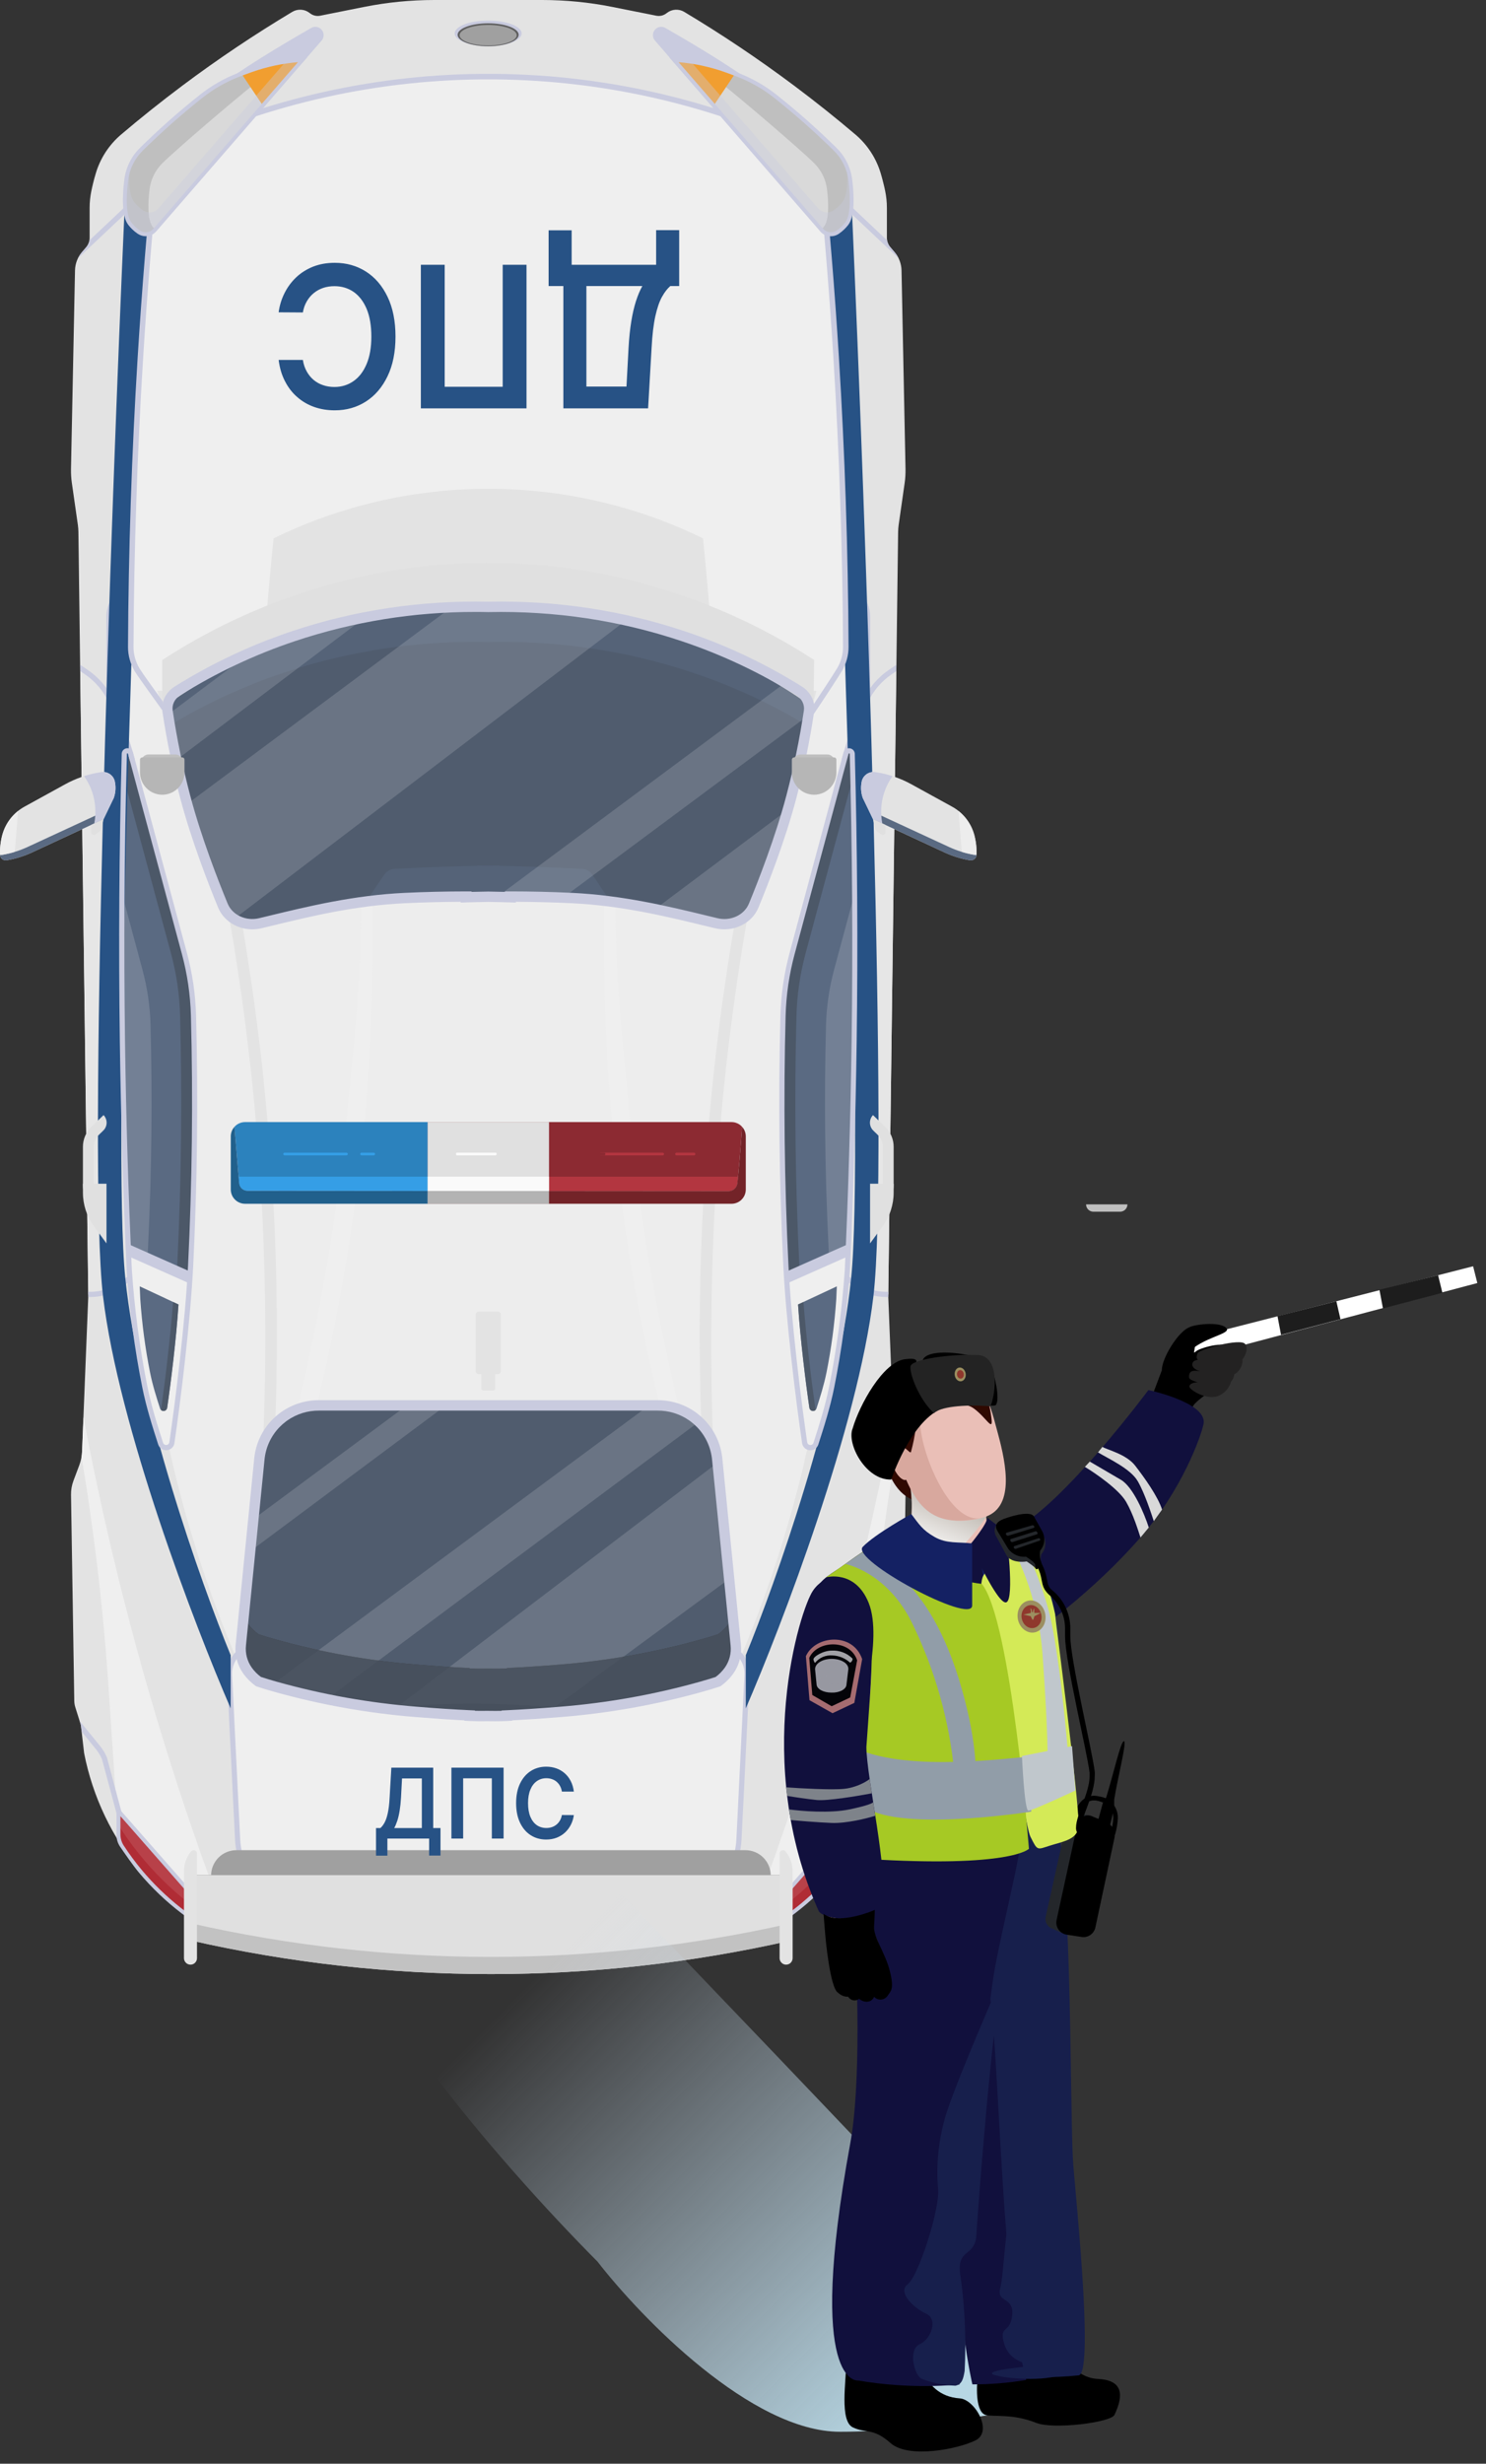 <svg width="108" height="179" viewBox="0 0 108 179" fill="none" xmlns="http://www.w3.org/2000/svg">
<rect x="0" y="0" width="108" height="179" fill="#333333" stroke="none"/>
<path opacity="0.75" d="M18.001 117.953C18.22 118.254 18.487 118.519 18.79 118.736C19.137 118.853 19.572 118.985 20.054 119.119C23.38 120.05 26.787 120.658 30.228 120.934C31.514 121.038 32.898 121.136 34.136 121.191L34.136 121.219C34.518 121.239 34.977 121.242 35.488 121.234C36 121.242 36.46 121.239 36.841 121.219L36.841 121.191C38.08 121.136 39.463 121.038 40.749 120.934C44.191 120.658 47.598 120.05 50.923 119.119C51.405 118.983 51.84 118.853 52.187 118.736C52.49 118.519 52.757 118.254 52.976 117.953L52.986 117.938C53.098 117.783 53.192 117.615 53.267 117.439C52.888 113.633 52.508 109.827 52.128 106.022C52.036 105.037 51.609 104.115 50.919 103.409C50.766 103.254 50.603 103.111 50.43 102.98C50.392 102.951 50.353 102.923 50.315 102.896C49.572 102.376 48.686 102.1 47.78 102.107L23.2 102.107C22.294 102.1 21.408 102.376 20.664 102.896C20.626 102.923 20.588 102.951 20.55 102.98C20.377 103.111 20.213 103.254 20.061 103.409C19.371 104.115 18.944 105.037 18.852 106.022C18.471 109.827 18.092 113.633 17.712 117.439C17.787 117.615 17.882 117.783 17.993 117.938L18.001 117.953Z" fill="#5A6A82"/>
<path opacity="0.15" d="M15.974 125.327L19.11 124.905C20.178 124.762 21.248 124.632 22.32 124.516L53.109 101.576C52.086 101.131 50.937 100.682 49.671 100.257L15.876 125.28L15.974 125.327Z" fill="white"/>
<path opacity="0.15" d="M15.197 114.932L37.842 98.06C37.558 98.047 37.272 98.037 36.983 98.03C36.34 98.014 35.708 98.013 35.087 98.025L15.063 112.853C15.108 113.546 15.152 114.239 15.197 114.932Z" fill="white"/>
<path opacity="0.15" d="M40.325 124.027L56.657 112.027L57.354 103.717C57.043 103.536 56.686 103.335 56.287 103.119L28.907 123.977C33.856 123.702 35.38 123.719 40.325 124.027Z" fill="white"/>
<path opacity="0.85" d="M44.479 65.658L43.048 63.547C42.966 63.424 42.856 63.322 42.727 63.249C42.599 63.176 42.455 63.134 42.308 63.126C41.072 63.06 39.81 63.006 38.523 62.965C37.765 62.941 37.016 62.923 36.275 62.91L36.35 62.89C36.065 62.89 35.777 62.895 35.489 62.898C35.2 62.902 34.913 62.892 34.627 62.89L34.703 62.91C33.961 62.924 33.212 62.942 32.454 62.965C31.169 63.006 29.908 63.06 28.67 63.126C28.522 63.134 28.379 63.176 28.25 63.249C28.122 63.322 28.012 63.424 27.929 63.547L26.499 65.658L44.479 65.658Z" fill="#4A5564"/>
<path opacity="0.85" d="M35.487 46.642C39.059 46.566 44.394 46.877 50.36 48.878C53.248 49.845 56.021 51.126 58.63 52.699C58.688 52.356 58.743 52.013 58.793 51.682C58.88 51.101 58.6 50.525 58.07 50.193C55.429 48.543 52.604 47.211 49.653 46.224C43.969 44.318 38.889 44.021 35.486 44.094C32.084 44.021 27.003 44.318 21.32 46.224C18.369 47.211 15.544 48.543 12.903 50.193C12.373 50.525 12.095 51.101 12.18 51.682C12.23 52.016 12.285 52.356 12.342 52.699C14.952 51.126 17.725 49.845 20.613 48.878C26.581 46.877 31.916 46.566 35.487 46.642Z" fill="#4A5564"/>
<g opacity="0.75">
<path d="M58.071 50.191C55.43 48.541 52.605 47.209 49.654 46.222C43.971 44.316 38.89 44.02 35.487 44.093C32.085 44.02 27.004 44.316 21.321 46.222C18.37 47.209 15.545 48.541 12.904 50.191C12.374 50.523 12.096 51.099 12.181 51.68C12.495 53.777 12.923 55.855 13.465 57.905C14.162 60.546 15.232 63.45 16.201 65.793C16.614 66.791 17.791 67.346 18.925 67.073C22.083 66.312 25.498 65.429 29.434 65.244C30.966 65.172 32.448 65.14 33.88 65.138L33.88 65.186C34.408 65.169 34.944 65.157 35.489 65.149C36.034 65.157 36.57 65.169 37.099 65.186L37.099 65.138C38.529 65.138 40.012 65.172 41.544 65.244C45.482 65.431 48.898 66.312 52.053 67.073C53.187 67.346 54.364 66.794 54.777 65.793C55.744 63.45 56.815 60.546 57.514 57.905C58.055 55.855 58.484 53.777 58.798 51.68C58.881 51.1 58.598 50.523 58.071 50.191Z" fill="#5A6A82"/>
</g>
<path opacity="0.15" d="M58.562 57.848L45.06 67.962C48.669 68.453 52.249 69.132 55.787 69.996L58.562 57.848Z" fill="white"/>
<path opacity="0.15" d="M60.507 50.532L60.507 47.047L32.67 67.735C34.16 67.759 35.703 67.817 37.301 67.909L60.47 50.695L60.507 50.532Z" fill="white"/>
<path opacity="0.15" d="M31.946 37.122L11.471 52.47L12.176 55.701L36.282 37.496C34.882 37.323 33.436 37.196 31.946 37.122Z" fill="white"/>
<path opacity="0.15" d="M41.467 37.68L6.614 63.614L7.326 66.73C10.841 65.871 9.777 69.459 14.201 68.91L51.467 40.522C48.22 39.29 44.875 38.339 41.467 37.68Z" fill="white"/>
<path d="M65.632 107.578L65.21 106.455C65.091 106.137 65.023 105.802 65.009 105.462L64.556 94.185L65.274 38.649C65.276 38.476 65.29 38.303 65.314 38.131L65.749 35.093C65.796 34.759 65.817 34.421 65.811 34.083L65.521 19.649C65.511 19.158 65.331 18.686 65.011 18.314L64.713 17.966C64.548 17.774 64.458 17.53 64.458 17.277L64.458 15.093C64.458 14.686 64.416 14.28 64.334 13.882C64.252 13.485 64.147 13.06 64.016 12.615L64.01 12.595C63.682 11.495 63.043 10.515 62.17 9.774C60.783 8.597 59.293 7.403 57.693 6.206C55.13 4.289 52.471 2.505 49.726 0.862C49.534 0.747 49.312 0.693 49.089 0.706C48.866 0.719 48.652 0.799 48.475 0.936L48.433 0.968C48.33 1.048 48.211 1.104 48.084 1.134C47.958 1.164 47.826 1.166 47.699 1.141L44.5 0.503C42.821 0.168 41.113 -4.79436e-05 39.401 1.29414e-05L31.568 1.22541e-05C29.856 -4.89312e-05 28.148 0.168 26.469 0.503L23.27 1.141C23.143 1.166 23.011 1.164 22.885 1.134C22.758 1.104 22.639 1.048 22.536 0.968L22.494 0.936C22.317 0.799 22.103 0.719 21.88 0.706C21.657 0.693 21.435 0.747 21.243 0.862C18.498 2.505 15.838 4.289 13.276 6.206C11.679 7.401 10.189 8.597 8.802 9.774C7.929 10.515 7.289 11.495 6.962 12.595L6.956 12.615C6.823 13.06 6.719 13.485 6.638 13.882C6.555 14.28 6.514 14.686 6.513 15.093L6.513 17.277C6.514 17.53 6.423 17.774 6.259 17.966L5.96 18.314C5.641 18.686 5.461 19.158 5.451 19.649L5.16 34.083C5.154 34.421 5.175 34.759 5.223 35.093L5.658 38.131C5.682 38.303 5.695 38.476 5.698 38.649L6.415 94.185L5.963 105.462C5.949 105.802 5.881 106.137 5.762 106.455L5.34 107.578C5.217 107.907 5.156 108.256 5.162 108.608L5.398 123.572C5.4 123.731 5.425 123.888 5.473 124.039L5.846 125.227C5.865 125.288 5.879 125.351 5.886 125.415L6.113 127.372C6.736 130.555 8.156 133.527 10.24 136.007C12.324 138.488 15.004 140.395 18.025 141.549L18.11 141.569C21.856 142.46 25.693 142.908 29.542 142.903L41.431 142.903C45.281 142.908 49.118 142.459 52.863 141.568L52.948 141.548C55.97 140.394 58.649 138.487 60.733 136.007C62.817 133.527 64.238 130.555 64.86 127.372L65.086 125.414C65.093 125.35 65.107 125.288 65.126 125.227L65.501 124.036C65.549 123.885 65.574 123.728 65.576 123.57L65.812 108.608C65.817 108.256 65.755 107.907 65.632 107.578ZM53.478 119.954C53.472 120.037 53.462 120.119 53.449 120.204C53.403 120.49 53.312 120.768 53.179 121.026C53.141 121.1 53.099 121.172 53.054 121.243C53.032 121.277 53.008 121.312 52.984 121.346L52.974 121.36C52.906 121.455 52.837 121.542 52.767 121.622C52.697 121.702 52.628 121.773 52.56 121.839C52.443 121.951 52.318 122.056 52.187 122.151C52.1 122.18 52.008 122.213 51.911 122.242C51.619 122.336 51.284 122.435 50.923 122.538C50.301 122.716 49.675 122.881 49.045 123.034C48.625 123.136 48.205 123.233 47.784 123.325C47.573 123.371 47.362 123.416 47.151 123.459C46.728 123.546 46.305 123.627 45.88 123.703C45.244 123.818 44.605 123.92 43.965 124.011C43.537 124.072 43.109 124.127 42.682 124.179C42.254 124.23 41.825 124.275 41.394 124.315C41.179 124.335 40.964 124.354 40.749 124.372L40.263 124.411C39.773 124.45 39.273 124.487 38.777 124.521C38.446 124.543 38.117 124.564 37.793 124.583C37.469 124.602 37.15 124.618 36.84 124.633L36.84 124.661C36.602 124.673 36.334 124.68 36.04 124.68C35.923 124.68 35.802 124.68 35.678 124.68L35.488 124.68L35.301 124.68C35.177 124.68 35.056 124.68 34.939 124.68C34.645 124.68 34.379 124.673 34.139 124.661L34.139 124.633C33.828 124.618 33.51 124.602 33.186 124.583C32.863 124.564 32.533 124.544 32.202 124.521C31.704 124.487 31.207 124.45 30.716 124.411L30.23 124.372C30.015 124.354 29.8 124.335 29.585 124.315C29.156 124.274 28.726 124.228 28.297 124.179C27.868 124.129 27.441 124.073 27.014 124.011C26.374 123.92 25.735 123.818 25.099 123.703C24.674 123.627 24.25 123.546 23.828 123.459C23.617 123.417 23.406 123.373 23.195 123.325C22.774 123.233 22.354 123.136 21.934 123.034C21.305 122.881 20.68 122.716 20.056 122.538C19.695 122.435 19.36 122.336 19.068 122.242C18.971 122.211 18.879 122.18 18.792 122.151C18.661 122.056 18.536 121.951 18.419 121.839C18.351 121.777 18.282 121.701 18.212 121.622C18.142 121.543 18.073 121.455 18.005 121.36L17.995 121.346C17.971 121.312 17.947 121.277 17.925 121.243C17.88 121.172 17.838 121.1 17.8 121.026C17.667 120.768 17.576 120.49 17.53 120.204C17.517 120.122 17.507 120.04 17.501 119.954C17.496 119.869 17.492 119.788 17.493 119.705C17.494 119.621 17.499 119.537 17.507 119.455C17.956 114.913 18.404 110.37 18.853 105.827C18.878 105.58 18.922 105.336 18.986 105.096C19.033 104.918 19.092 104.742 19.161 104.571C19.368 104.055 19.674 103.585 20.062 103.187C20.175 103.071 20.294 102.962 20.419 102.859C20.462 102.824 20.506 102.788 20.551 102.753C20.597 102.718 20.628 102.696 20.666 102.668C21.032 102.405 21.439 102.204 21.87 102.071C22.301 101.938 22.75 101.871 23.201 101.871L47.778 101.871C48.229 101.871 48.678 101.938 49.109 102.071C49.54 102.204 49.947 102.405 50.313 102.668C50.351 102.696 50.39 102.724 50.428 102.753C50.465 102.782 50.517 102.824 50.56 102.859C50.685 102.962 50.804 103.071 50.917 103.187C51.305 103.584 51.612 104.054 51.82 104.57C51.889 104.742 51.948 104.917 51.995 105.096C52.059 105.335 52.103 105.58 52.128 105.826C52.576 110.369 53.025 114.912 53.473 119.454C53.482 119.538 53.486 119.622 53.488 119.704C53.489 119.786 53.484 119.871 53.478 119.954ZM58.794 51.682C58.48 53.779 58.052 55.857 57.51 57.907C56.813 60.548 55.743 63.452 54.774 65.795C54.361 66.793 53.184 67.348 52.05 67.075C48.892 66.314 45.477 65.431 41.541 65.246C40.009 65.174 38.527 65.142 37.096 65.14L37.096 65.188C36.568 65.171 36.031 65.159 35.486 65.151C34.941 65.159 34.405 65.171 33.876 65.188L33.876 65.14C32.446 65.14 30.963 65.174 29.431 65.246C25.493 65.433 22.078 66.314 18.922 67.075C17.788 67.348 16.611 66.796 16.198 65.795C15.231 63.452 14.161 60.548 13.462 57.907C12.92 55.857 12.491 53.779 12.177 51.682C12.09 51.101 12.37 50.525 12.901 50.193C15.541 48.544 18.366 47.211 21.318 46.224C27.001 44.318 32.081 44.022 35.484 44.095C38.886 44.022 43.967 44.318 49.65 46.224C52.601 47.211 55.426 48.544 58.067 50.193C58.598 50.525 58.881 51.102 58.794 51.682Z" fill="#E3E3E3"/>
<path d="M61.672 47.833C61.672 46.449 61.808 43.033 61.361 42L58.812 52.27C58.363 54.312 57.817 56.475 57.144 58.736C56.35 61.407 55.486 63.874 54.603 66.126C54.061 66.714 53.32 67.078 52.525 67.146L45.878 65.725C42.415 65.574 38.952 65.304 35.489 65.152L25.1 65.725L17.777 67.146C17.254 66.947 16.785 66.625 16.408 66.209C16.032 65.792 15.76 65.292 15.614 64.75C14.462 60.687 13.31 56.625 12.158 52.564L9.342 43.272C8.895 44.304 9.641 47.272 9.304 48.614C8.516 51.758 9.423 56.422 9.62 58.468L10.668 95.241C11.59 104.091 13.848 112.749 17.364 120.918L17.664 121.017L17.596 120.773L17.693 119.202C17.523 118.791 17.459 118.344 17.506 117.902C17.953 113.503 18.401 109.105 18.849 104.708C18.948 103.749 22.291 102.108 23.198 102.108L47.778 102.108C48.684 102.108 52.028 103.749 52.126 104.708C52.561 108.977 52.996 113.247 53.432 117.516L53.47 117.516L53.47 117.887C53.471 117.891 53.471 117.895 53.47 117.9C53.49 118.093 53.489 118.288 53.467 118.482L53.458 120.966L53.61 120.916C57.127 112.748 59.385 104.09 60.308 95.241L61.356 58.465C61.553 56.422 61.672 51.123 61.672 47.833Z" fill="#EDEDED"/>
<path d="M17.618 120.097L16.796 120.859L16.796 124.176L16.984 127.794L17.125 131.389L17.37 134.559L19.105 135.351L53.486 135.502L53.616 134.299L53.943 128.466L54.145 124.533L54.292 121.3L53.991 120.554L53.661 120.2L52.767 121.492L51.306 122.589L41.158 124.334L33.617 124.604L25.455 123.763L19.066 122.368L17.995 121.617L17.618 120.097Z" fill="#EFEFEF"/>
<path d="M22.992 102.221L21.538 102.641C23.234 95.711 24.445 88.669 25.159 81.568C25.697 76.215 26.282 70.775 26.25 65.387L27.073 65.379C27.107 70.81 27.008 76.301 26.466 81.7C25.75 88.834 24.699 95.25 22.992 102.221Z" fill="#EFEFEF"/>
<path d="M47.96 102.121L49.438 102.641C47.741 95.711 46.531 88.669 45.816 81.568C45.279 76.215 44.693 70.775 44.726 65.387L43.902 65.379C43.869 70.81 43.967 76.301 44.509 81.7C45.225 88.834 46.252 95.148 47.96 102.121Z" fill="#EFEFEF"/>
<path d="M18.993 138.313L17.788 136.134C17.367 135.371 17.125 134.52 17.081 133.649C16.969 131.387 16.842 128.813 16.739 126.701C16.677 125.472 16.573 123.288 16.496 121.695C16.48 121.353 16.544 121.012 16.68 120.698C16.817 120.384 17.024 120.106 17.285 119.885L17.376 119.809L17.618 120.097L17.526 120.174C17.309 120.358 17.138 120.589 17.024 120.849C16.911 121.11 16.858 121.393 16.871 121.677C16.948 123.269 17.055 125.454 17.114 126.682C17.217 128.794 17.344 131.368 17.456 133.63C17.497 134.444 17.723 135.238 18.115 135.951L19.319 138.13L18.993 138.313Z" fill="#C9CBDF"/>
<path d="M51.982 138.313L53.188 136.134C53.609 135.371 53.851 134.52 53.895 133.649C54.007 131.387 54.134 128.813 54.237 126.701C54.299 125.472 54.403 123.288 54.48 121.695C54.496 121.353 54.433 121.012 54.296 120.698C54.159 120.384 53.953 120.106 53.692 119.885L53.6 119.809L53.358 120.097L53.45 120.174C53.667 120.358 53.839 120.589 53.952 120.849C54.066 121.11 54.118 121.393 54.105 121.677C54.028 123.27 53.922 125.455 53.861 126.683C53.759 128.795 53.632 131.368 53.52 133.631C53.478 134.444 53.252 135.238 52.858 135.951L51.654 138.13L51.982 138.313Z" fill="#C9CBDF"/>
<path d="M6.067 102.959L5.966 105.462C5.961 105.589 5.947 105.716 5.926 105.842C6.689 110.388 7.434 115.969 7.871 122.335C8.156 126.485 8.401 130.307 8.611 133.752C10.607 136.989 13.523 139.553 16.984 141.115C14.896 135.755 12.851 129.865 10.982 123.473C8.849 116.176 7.258 109.292 6.067 102.959Z" fill="#EFEFEF"/>
<path opacity="0.75" d="M17.504 119.454C17.495 119.537 17.491 119.621 17.489 119.703C17.489 119.62 17.495 119.536 17.504 119.454Z" fill="#5A6A82"/>
<path opacity="0.75" d="M53.471 119.454C53.023 114.911 52.575 110.369 52.126 105.826C52.574 110.368 53.023 114.911 53.471 119.454Z" fill="#5A6A82"/>
<path d="M63.389 50.186L62.566 51.909L61.672 54.248L61.941 54.771L62.078 75.644L61.494 92.94L61.765 93.045L63.091 93.794L64.389 94.048L64.558 94.048L65.145 48.573L64.27 49.127L63.389 50.186Z" fill="#E6E6E6"/>
<path d="M7.586 50.186L8.409 51.909L9.303 54.248L9.034 54.771L8.898 75.644L9.482 92.94L9.21 93.045L7.885 93.794L6.586 94.048L6.417 94.048L5.829 48.573L6.706 49.127L7.586 50.186Z" fill="#E6E6E6"/>
<path opacity="0.75" d="M32.2 124.518C31.703 124.485 31.205 124.448 30.714 124.409C31.204 124.448 31.704 124.485 32.2 124.518Z" fill="#5A6A82"/>
<path d="M9.303 53.683L9.393 42.194L8.447 43.103C8.221 43.321 8.041 43.583 7.917 43.872C7.794 44.161 7.73 44.473 7.73 44.788L7.73 50.561L9.303 53.683Z" fill="#C9CBDF"/>
<path d="M61.672 53.683L61.583 42.194L62.529 43.103C62.756 43.321 62.936 43.583 63.059 43.872C63.183 44.161 63.246 44.473 63.247 44.788L63.247 50.561L61.672 53.683Z" fill="#C9CBDF"/>
<path opacity="0.75" d="M40.261 124.409C39.771 124.448 39.271 124.485 38.775 124.518C39.271 124.483 39.771 124.447 40.261 124.409Z" fill="#5A6A82"/>
<path d="M9.482 54.719C9.468 54.666 9.435 54.62 9.39 54.589C9.344 54.558 9.29 54.545 9.235 54.551C9.181 54.558 9.131 54.584 9.094 54.624C9.057 54.665 9.036 54.717 9.034 54.772C8.854 61.503 8.809 68.461 8.898 75.645C8.975 81.336 9.141 86.882 9.395 92.284C9.589 95.124 9.965 97.948 10.522 100.739C10.812 102.196 11.255 103.578 11.674 104.882C11.704 104.973 11.763 105.052 11.842 105.105C11.922 105.158 12.017 105.182 12.112 105.174C12.207 105.167 12.296 105.127 12.366 105.062C12.436 104.996 12.481 104.909 12.496 104.815C12.94 101.803 13.659 95.967 13.857 91.968C14.174 85.562 14.216 79.49 14.065 73.784C14.024 72.256 13.802 70.739 13.403 69.263C12.095 64.415 10.788 59.567 9.482 54.719Z" fill="#5A6A82"/>
<path d="M62.118 93.504L60.617 92.436L60.834 92.129L62.335 93.197C62.939 93.628 63.662 93.859 64.403 93.857L64.561 93.857L64.556 94.182L64.556 94.234L64.401 94.234C63.583 94.235 62.785 93.98 62.118 93.504Z" fill="#C9CBDF"/>
<path d="M53.472 117.515L53.433 117.515L53.47 117.885L53.472 117.515Z" fill="#DE3743"/>
<path opacity="0.85" d="M14.063 73.784C14.022 72.256 13.8 70.738 13.401 69.263C12.094 64.415 10.788 59.567 9.483 54.718C9.469 54.666 9.436 54.62 9.391 54.589C9.345 54.558 9.291 54.545 9.236 54.551C9.182 54.558 9.132 54.583 9.095 54.624C9.058 54.664 9.037 54.717 9.035 54.772C9.019 55.354 9.005 55.936 8.992 56.519C10.136 60.767 11.281 65.015 12.425 69.262C12.824 70.737 13.046 72.255 13.088 73.783C13.239 79.485 13.196 85.561 12.879 91.966C12.688 95.841 12.009 101.442 11.56 104.526C11.598 104.645 11.636 104.763 11.674 104.881C11.703 104.972 11.762 105.05 11.841 105.103C11.921 105.156 12.016 105.181 12.111 105.173C12.206 105.165 12.296 105.125 12.365 105.06C12.435 104.995 12.481 104.908 12.495 104.813C12.94 101.801 13.659 95.965 13.856 91.966C14.172 85.562 14.214 79.489 14.063 73.784Z" fill="#4A5564"/>
<path opacity="0.15" d="M10.941 74.463C10.904 73.106 10.706 71.758 10.352 70.447C9.855 68.604 9.358 66.761 8.863 64.918C8.838 68.437 8.85 72.014 8.898 75.649C8.975 81.34 9.141 86.887 9.395 92.288C9.52 94.105 9.729 96.074 10.061 98.164C10.359 95.685 10.648 92.837 10.758 90.623C11.037 84.929 11.075 79.53 10.941 74.463Z" fill="white"/>
<path d="M8.857 93.504L10.358 92.436L10.141 92.129L8.64 93.197C8.036 93.628 7.313 93.859 6.572 93.857L6.414 93.857L6.419 94.182L6.419 94.234L6.574 94.234C7.392 94.235 8.191 93.98 8.857 93.504Z" fill="#C9CBDF"/>
<path d="M7.916 51.053C8.056 51.356 8.191 51.667 8.319 51.978C8.763 53.052 9.136 54.153 9.439 55.274L9.801 55.176C9.495 54.038 9.116 52.922 8.667 51.834C8.537 51.522 8.399 51.203 8.258 50.898C7.841 49.991 7.183 49.217 6.357 48.659L5.827 48.299L5.833 48.758L6.144 48.971C6.913 49.489 7.526 50.209 7.916 51.053Z" fill="#C9CBDF"/>
<path d="M63.059 51.053C62.92 51.356 62.785 51.667 62.657 51.978C62.213 53.052 61.839 54.153 61.537 55.274L61.175 55.176C61.481 54.038 61.859 52.922 62.309 51.834C62.439 51.522 62.576 51.203 62.718 50.898C63.135 49.991 63.793 49.217 64.619 48.659L65.148 48.299L65.143 48.758L64.832 48.971C64.062 49.489 63.449 50.209 63.059 51.053Z" fill="#C9CBDF"/>
<path d="M10.736 17.166C9.559 16.865 9.094 16.003 9.039 15.52C8.054 37.81 6.366 84.749 7.49 94.191C8.614 103.633 14.141 118.078 16.764 124.12V120.256C14.609 115.01 10.061 102.186 9.106 92.856C8.15 83.526 9.794 38.509 10.736 17.166Z" fill="#275285"/>
<path d="M60.231 17.167C61.408 16.866 61.873 16.004 61.928 15.521C62.913 37.81 64.601 84.749 63.477 94.192C62.353 103.634 56.826 118.078 54.203 124.12V120.256C56.358 115.01 60.906 102.186 61.861 92.857C62.817 83.527 61.173 38.509 60.231 17.167Z" fill="#275285"/>
<path d="M9.328 90.799C9.35 91.295 9.372 91.79 9.393 92.284C9.587 95.124 9.963 97.948 10.52 100.739C10.81 102.196 11.252 103.578 11.672 104.882C11.702 104.973 11.761 105.052 11.84 105.105C11.92 105.158 12.015 105.182 12.11 105.174C12.205 105.167 12.294 105.127 12.364 105.062C12.434 104.996 12.479 104.909 12.494 104.815C12.905 102.027 13.551 96.82 13.8 92.889L9.328 90.799Z" fill="#EFEFEF"/>
<path d="M13.96 92.448L13.631 93.183L9.349 91.28L9.21 90.338L13.96 92.448Z" fill="#C9CBDF"/>
<path d="M12.072 105.365C11.943 105.366 11.817 105.325 11.713 105.249C11.609 105.172 11.532 105.064 11.494 104.94C11.09 103.686 10.633 102.264 10.336 100.777C9.778 97.978 9.401 95.145 9.206 92.297C8.952 86.773 8.786 81.172 8.709 75.648C8.614 68.722 8.66 61.695 8.845 54.767C8.849 54.667 8.887 54.572 8.955 54.498C9.022 54.424 9.113 54.377 9.212 54.365C9.311 54.353 9.411 54.378 9.494 54.434C9.576 54.489 9.636 54.573 9.663 54.67L13.58 69.215C13.983 70.704 14.207 72.237 14.249 73.779C14.41 79.821 14.34 85.945 14.041 91.977C13.842 95.993 13.117 101.871 12.677 104.842C12.659 104.98 12.594 105.107 12.493 105.201C12.392 105.296 12.262 105.353 12.124 105.363C12.107 105.364 12.089 105.365 12.072 105.365ZM9.265 54.738L9.257 54.738C9.252 54.737 9.247 54.738 9.243 54.74C9.238 54.742 9.234 54.745 9.231 54.749C9.227 54.752 9.225 54.757 9.223 54.762C9.222 54.766 9.221 54.771 9.222 54.776C9.035 61.702 8.991 68.719 9.086 75.642C9.161 81.162 9.328 86.759 9.583 92.275C9.776 95.105 10.15 97.92 10.704 100.702C10.997 102.169 11.45 103.579 11.851 104.824C11.867 104.874 11.9 104.918 11.944 104.947C11.988 104.977 12.041 104.99 12.094 104.986C12.147 104.982 12.197 104.96 12.236 104.924C12.274 104.888 12.3 104.839 12.308 104.787C12.743 101.823 13.47 95.96 13.667 91.958C13.966 85.934 14.036 79.821 13.876 73.789C13.834 72.276 13.614 70.773 13.22 69.312L9.302 54.767C9.301 54.759 9.296 54.751 9.29 54.745C9.283 54.74 9.274 54.737 9.265 54.738Z" fill="#C9CBDF"/>
<path d="M10.155 93.459C10.169 93.771 10.182 94.083 10.196 94.395C10.318 96.183 10.555 97.962 10.906 99.72C11.089 100.637 11.367 101.507 11.631 102.329C11.65 102.386 11.687 102.435 11.737 102.469C11.787 102.502 11.847 102.518 11.907 102.513C11.966 102.508 12.023 102.483 12.067 102.442C12.111 102.401 12.14 102.346 12.149 102.286C12.408 100.531 12.815 97.251 12.973 94.776L10.155 93.459Z" fill="#5A6A82"/>
<path opacity="0.85" d="M12.58 94.594C12.374 97.267 11.985 100.448 11.701 102.444C11.736 102.477 11.78 102.501 11.828 102.511C11.876 102.521 11.925 102.518 11.972 102.502C12.018 102.486 12.059 102.458 12.09 102.42C12.121 102.382 12.141 102.337 12.149 102.289C12.408 100.533 12.815 97.254 12.973 94.778L12.58 94.594Z" fill="#4A5564"/>
<path d="M61.493 54.722C61.507 54.669 61.54 54.623 61.586 54.592C61.631 54.562 61.686 54.548 61.74 54.555C61.794 54.561 61.844 54.587 61.882 54.627C61.918 54.668 61.94 54.72 61.941 54.775C62.121 61.507 62.166 68.464 62.078 75.648C62 81.339 61.834 86.886 61.58 92.287C61.386 95.127 61.01 97.952 60.453 100.743C60.163 102.199 59.721 103.581 59.301 104.885C59.272 104.976 59.212 105.055 59.133 105.108C59.054 105.161 58.959 105.186 58.864 105.178C58.769 105.17 58.679 105.13 58.609 105.065C58.539 105 58.494 104.913 58.48 104.818C58.035 101.806 57.316 95.97 57.118 91.971C56.801 85.566 56.759 79.493 56.91 73.787C56.951 72.26 57.174 70.742 57.572 69.267C58.878 64.418 60.185 59.57 61.493 54.722Z" fill="#5A6A82"/>
<path opacity="0.85" d="M56.912 73.784C56.953 72.256 57.176 70.738 57.574 69.263C58.881 64.415 60.187 59.567 61.492 54.718C61.506 54.666 61.539 54.62 61.584 54.589C61.63 54.558 61.684 54.545 61.739 54.551C61.793 54.558 61.843 54.583 61.88 54.624C61.917 54.664 61.938 54.717 61.94 54.772C61.955 55.354 61.969 55.936 61.983 56.519C60.839 60.767 59.694 65.015 58.55 69.262C58.151 70.737 57.929 72.255 57.887 73.783C57.736 79.485 57.779 85.561 58.096 91.966C58.287 95.841 58.966 101.442 59.415 104.526C59.378 104.645 59.34 104.763 59.302 104.881C59.272 104.972 59.213 105.05 59.133 105.103C59.054 105.156 58.959 105.181 58.864 105.173C58.769 105.165 58.68 105.125 58.61 105.06C58.54 104.995 58.494 104.908 58.48 104.813C58.035 101.801 57.317 95.965 57.119 91.966C56.803 85.562 56.761 79.489 56.912 73.784Z" fill="#4A5564"/>
<path opacity="0.15" d="M60.034 74.463C60.071 73.106 60.269 71.758 60.623 70.447C61.12 68.604 61.617 66.761 62.112 64.918C62.137 68.437 62.126 72.014 62.078 75.649C61.999 81.34 61.834 86.887 61.58 92.288C61.456 94.105 61.246 96.074 60.914 98.164C60.616 95.685 60.327 92.837 60.218 90.623C59.938 84.929 59.9 79.53 60.034 74.463Z" fill="white"/>
<path d="M61.645 90.802C61.624 91.298 61.602 91.793 61.58 92.287C61.386 95.127 61.01 97.952 60.453 100.743C60.163 102.199 59.721 103.581 59.301 104.885C59.271 104.976 59.212 105.055 59.133 105.108C59.053 105.161 58.959 105.186 58.864 105.178C58.769 105.17 58.679 105.13 58.609 105.065C58.539 105 58.494 104.913 58.479 104.818C58.068 102.03 57.422 96.823 57.173 92.893L61.645 90.802Z" fill="#EFEFEF"/>
<path d="M57.016 92.448L57.343 93.183L61.627 91.28L61.765 90.338L57.016 92.448Z" fill="#C9CBDF"/>
<path d="M58.847 105.364C58.709 105.355 58.579 105.298 58.478 105.203C58.377 105.108 58.312 104.981 58.294 104.844C57.854 101.872 57.129 95.994 56.93 91.979C56.631 85.946 56.561 79.823 56.721 73.781C56.764 72.238 56.988 70.706 57.391 69.216L61.308 54.671C61.335 54.575 61.395 54.491 61.477 54.435C61.56 54.379 61.66 54.355 61.759 54.367C61.858 54.379 61.949 54.426 62.016 54.499C62.084 54.573 62.123 54.669 62.126 54.769C62.312 61.694 62.357 68.722 62.262 75.649C62.186 81.174 62.02 86.774 61.765 92.299C61.57 95.147 61.193 97.979 60.635 100.779C60.338 102.266 59.881 103.688 59.477 104.942C59.439 105.066 59.362 105.174 59.258 105.25C59.154 105.327 59.028 105.368 58.899 105.367C58.882 105.367 58.864 105.366 58.847 105.364ZM61.672 54.77L57.754 69.314C57.359 70.775 57.139 72.278 57.098 73.791C56.937 79.823 57.008 85.936 57.306 91.96C57.504 95.962 58.228 101.825 58.665 104.789C58.674 104.842 58.699 104.89 58.738 104.926C58.777 104.962 58.827 104.984 58.88 104.988C58.932 104.993 58.985 104.979 59.029 104.949C59.073 104.92 59.106 104.876 59.123 104.826C59.522 103.582 59.976 102.171 60.269 100.704C60.825 97.922 61.202 95.108 61.397 92.277C61.65 86.761 61.817 81.165 61.894 75.644C61.989 68.722 61.943 61.701 61.758 54.779C61.758 54.774 61.758 54.769 61.756 54.764C61.755 54.759 61.752 54.755 61.749 54.751C61.746 54.747 61.742 54.745 61.737 54.743C61.732 54.741 61.727 54.74 61.722 54.74L61.714 54.74C61.71 54.739 61.705 54.739 61.7 54.74C61.696 54.741 61.691 54.743 61.688 54.746C61.684 54.749 61.681 54.752 61.678 54.756C61.676 54.761 61.675 54.765 61.674 54.77L61.672 54.77Z" fill="#C9CBDF"/>
<path d="M60.819 93.459C60.805 93.771 60.792 94.083 60.778 94.395C60.656 96.183 60.419 97.962 60.068 99.72C59.882 100.637 59.607 101.507 59.343 102.329C59.324 102.386 59.287 102.435 59.237 102.469C59.187 102.502 59.127 102.518 59.067 102.513C59.007 102.508 58.951 102.483 58.907 102.442C58.863 102.401 58.834 102.346 58.825 102.286C58.566 100.531 58.159 97.251 58.001 94.776L60.819 93.459Z" fill="#5A6A82"/>
<path opacity="0.85" d="M58.394 94.594C58.599 97.267 58.989 100.448 59.273 102.444C59.237 102.477 59.193 102.501 59.146 102.511C59.098 102.521 59.048 102.518 59.002 102.502C58.956 102.486 58.915 102.458 58.884 102.42C58.853 102.382 58.832 102.337 58.825 102.289C58.566 100.533 58.159 97.254 58.001 94.778L58.394 94.594Z" fill="#4A5564"/>
<path d="M19.989 103.81L19.157 103.951C19.402 97.479 19.296 90.997 18.842 84.536C18.424 78.622 17.707 72.733 16.697 66.891L17.529 66.745C19.648 78.979 20.473 91.403 19.989 103.81Z" fill="#E3E3E3"/>
<path d="M50.987 103.812L51.82 104.571C51.575 97.893 51.681 91.206 52.135 84.539C52.554 78.624 53.27 72.735 54.281 66.893L53.448 66.748C51.329 78.981 50.505 91.405 50.989 103.812L50.987 103.812Z" fill="#E3E3E3"/>
<path d="M34.792 99.834L36.182 99.834C36.301 99.834 36.398 99.736 36.398 99.616L36.398 95.507C36.398 95.387 36.301 95.29 36.182 95.29L34.792 95.29C34.673 95.29 34.576 95.387 34.576 95.507L34.576 99.616C34.576 99.736 34.673 99.834 34.792 99.834Z" fill="#E3E3E3"/>
<path d="M35.123 101.029L35.852 101.029C35.928 101.029 35.989 100.968 35.989 100.892L35.989 97.033C35.989 96.957 35.928 96.896 35.852 96.896L35.123 96.896C35.048 96.896 34.987 96.957 34.987 97.033L34.987 100.892C34.987 100.968 35.048 101.029 35.123 101.029Z" fill="#E3E3E3"/>
<path d="M6.027 86.143L6.027 83.313C6.027 83.048 6.08 82.787 6.183 82.543C6.285 82.3 6.436 82.079 6.625 81.895L7.526 81.017C7.672 81.168 7.752 81.371 7.749 81.58C7.746 81.79 7.66 81.99 7.51 82.137L7.174 82.463C7.061 82.574 6.971 82.706 6.909 82.852C6.848 82.998 6.816 83.154 6.816 83.313L6.816 86.143C6.816 86.299 6.846 86.453 6.905 86.596C6.965 86.74 7.052 86.87 7.161 86.98L7.663 88.24L7.482 88.421L6.604 87.54C6.421 87.356 6.276 87.138 6.177 86.899C6.078 86.659 6.027 86.402 6.027 86.143Z" fill="#E0E0E0"/>
<path d="M7.74 86.003L6.027 86.003L6.027 86.655C6.027 87.527 6.305 88.377 6.819 89.081L7.74 90.339L7.74 86.003Z" fill="#E0E0E0"/>
<path d="M7.346 56.102L7.211 56.125C6.347 56.266 5.512 56.554 4.744 56.977L1.787 58.603C1.395 58.818 1.05 59.109 0.772 59.46C0.494 59.811 0.29 60.215 0.17 60.647C0.17 60.654 0.166 60.661 0.164 60.669C0.039 61.139 -0.015 61.627 0.004 62.114C0.006 62.172 0.02 62.229 0.046 62.281C0.072 62.333 0.108 62.379 0.153 62.415C0.198 62.452 0.25 62.479 0.306 62.494C0.362 62.508 0.421 62.511 0.478 62.502L0.492 62.502C1.128 62.394 1.747 62.202 2.332 61.93L7.528 59.516L8.274 57.967C8.403 57.592 8.43 57.189 8.35 56.8L8.35 56.789C8.304 56.567 8.173 56.371 7.986 56.243C7.799 56.115 7.57 56.064 7.346 56.102Z" fill="#E3E3E3"/>
<path d="M0.16 62.108L0.147 62.108C0.099 62.117 0.05 62.117 0.002 62.108L0.002 62.114C0.004 62.172 0.018 62.229 0.044 62.281C0.07 62.333 0.106 62.379 0.151 62.415C0.196 62.452 0.248 62.479 0.304 62.494C0.36 62.508 0.419 62.511 0.476 62.502L0.49 62.502C1.126 62.394 1.745 62.202 2.33 61.93L7.454 59.549L7.73 58.888L2.001 61.538C1.416 61.81 0.797 62.001 0.16 62.108Z" fill="#5A6A82"/>
<path d="M0.147 62.108L0.16 62.108C0.468 62.056 0.772 61.984 1.07 61.893L1.319 58.917C0.762 59.355 0.359 59.962 0.171 60.647C0.171 60.654 0.167 60.661 0.165 60.669C0.04 61.138 -0.014 61.623 0.004 62.108C0.051 62.116 0.1 62.116 0.147 62.108Z" fill="#EDEDED"/>
<path d="M8.347 56.796L8.347 56.785C8.301 56.564 8.171 56.369 7.985 56.241C7.799 56.113 7.571 56.062 7.349 56.099L7.214 56.121C6.84 56.183 6.471 56.272 6.11 56.389C6.361 56.742 6.56 57.131 6.699 57.543C6.945 58.278 6.997 59.063 6.853 59.824L7.528 59.512L8.275 57.963C8.403 57.588 8.428 57.185 8.347 56.796Z" fill="#C9CBDF"/>
<path d="M6.635 59.926L6.624 60.459C6.623 60.495 6.633 60.532 6.651 60.563C6.669 60.595 6.696 60.621 6.728 60.638C6.761 60.655 6.797 60.663 6.833 60.661C6.87 60.66 6.905 60.648 6.935 60.627L7.152 60.477C7.287 60.384 7.38 60.242 7.413 60.081L7.526 59.512L6.635 59.926Z" fill="#E0E0E0"/>
<path opacity="0.85" d="M53.265 117.439C53.19 117.615 53.096 117.782 52.984 117.938L52.974 117.952C52.755 118.254 52.488 118.518 52.185 118.735C51.838 118.852 51.403 118.985 50.921 119.119C47.595 120.05 44.188 120.657 40.747 120.933C39.461 121.037 38.077 121.135 36.839 121.191L36.839 121.218C36.457 121.238 35.998 121.242 35.486 121.234C34.975 121.242 34.515 121.238 34.134 121.218L34.134 121.191C32.895 121.135 31.512 121.037 30.226 120.933C26.784 120.657 23.377 120.05 20.052 119.119C19.57 118.983 19.135 118.852 18.788 118.735C18.485 118.518 18.218 118.254 17.999 117.952L17.989 117.938C17.877 117.782 17.783 117.615 17.708 117.439C17.639 118.129 17.57 118.819 17.501 119.508C17.43 120.171 17.604 120.837 17.989 121.38L17.999 121.394C18.218 121.696 18.485 121.96 18.788 122.177C19.135 122.295 19.57 122.427 20.052 122.561C23.377 123.492 26.784 124.099 30.226 124.375C31.512 124.479 32.895 124.577 34.134 124.632L34.134 124.66C34.515 124.68 34.975 124.684 35.486 124.676C35.998 124.684 36.457 124.68 36.839 124.66L36.839 124.632C38.077 124.577 39.461 124.479 40.747 124.375C44.188 124.099 47.595 123.492 50.921 122.561C51.403 122.425 51.838 122.295 52.185 122.177C52.488 121.96 52.755 121.696 52.974 121.394L52.984 121.38C53.369 120.837 53.542 120.171 53.471 119.508C53.403 118.818 53.334 118.128 53.265 117.439Z" fill="#4A5564"/>
<path d="M35.966 125.057C35.815 125.057 35.655 125.057 35.488 125.053C34.949 125.062 34.487 125.056 34.116 125.037L33.749 125.018L33.749 124.992C32.729 124.941 31.537 124.859 30.197 124.751C26.732 124.472 23.301 123.86 19.953 122.923C19.433 122.777 19.001 122.646 18.67 122.534L18.617 122.516L18.571 122.484C18.235 122.243 17.94 121.95 17.697 121.616L17.685 121.598C17.247 120.981 17.05 120.225 17.129 119.472L18.475 105.985C18.577 104.915 19.041 103.912 19.791 103.144C19.956 102.977 20.134 102.822 20.321 102.68C20.362 102.649 20.403 102.618 20.445 102.589C21.251 102.022 22.214 101.723 23.198 101.731L47.778 101.731C48.762 101.723 49.724 102.023 50.53 102.589C50.572 102.618 50.613 102.652 50.655 102.68C50.842 102.822 51.019 102.977 51.184 103.144C51.934 103.912 52.398 104.915 52.5 105.985L53.846 119.472C53.925 120.226 53.727 120.982 53.289 121.6L53.278 121.616C53.035 121.951 52.74 122.244 52.404 122.484L52.358 122.516L52.306 122.534C51.974 122.646 51.543 122.777 51.023 122.923C47.674 123.86 44.243 124.472 40.778 124.751C39.439 124.859 38.246 124.938 37.226 124.992L37.226 125.018L36.859 125.037C36.603 125.05 36.304 125.057 35.966 125.057ZM35.488 124.299L35.494 124.299C35.851 124.305 36.172 124.305 36.453 124.299L36.453 124.274L36.822 124.257C37.911 124.209 39.222 124.122 40.718 124.001C44.135 123.726 47.518 123.123 50.82 122.199C51.299 122.064 51.699 121.943 52.011 121.84C52.264 121.653 52.486 121.428 52.671 121.173L52.679 121.162C53.011 120.694 53.16 120.12 53.099 119.548L51.753 106.061C51.668 105.163 51.279 104.321 50.651 103.677C50.511 103.535 50.36 103.403 50.201 103.282C50.166 103.256 50.132 103.23 50.096 103.205C49.417 102.729 48.607 102.478 47.779 102.486L23.198 102.486C22.37 102.478 21.559 102.729 20.88 103.205C20.845 103.23 20.81 103.256 20.775 103.282C20.616 103.403 20.466 103.535 20.326 103.677C19.697 104.321 19.308 105.163 19.224 106.061L17.877 119.546C17.816 120.116 17.965 120.69 18.296 121.158L18.306 121.172C18.49 121.426 18.712 121.65 18.965 121.837C19.275 121.941 19.677 122.062 20.156 122.197C23.458 123.12 26.841 123.724 30.259 123.998C31.754 124.123 33.065 124.206 34.154 124.255L34.523 124.272L34.523 124.297C34.804 124.303 35.125 124.304 35.482 124.297L35.488 124.299Z" fill="#C9CBDF"/>
<path d="M7.411 127.808L8.655 132.44L9.018 132.347L7.775 127.701L7.765 127.673C7.64 127.379 7.474 127.103 7.272 126.856L5.795 125.041L5.853 125.229C5.872 125.29 5.886 125.352 5.893 125.416L5.939 125.815L6.977 127.095C7.154 127.311 7.3 127.551 7.411 127.808Z" fill="#C9CBDF"/>
<path d="M8.611 131.578L8.611 133.751C9.089 134.526 9.621 135.266 10.205 135.964C12.05 138.17 14.367 139.93 16.983 141.115L8.611 131.578Z" fill="#B02C35"/>
<path opacity="0.1" d="M8.611 132.607C10.422 135.471 12.854 137.889 15.725 139.68L8.611 131.577L8.611 132.607Z" fill="white"/>
<path d="M17.089 141.019C17.111 141.043 17.124 141.074 17.125 141.106C17.127 141.138 17.117 141.17 17.098 141.196C17.078 141.222 17.051 141.241 17.02 141.249C16.988 141.257 16.955 141.254 16.926 141.241C14.292 140.045 11.958 138.272 10.097 136.052C9.692 135.568 9.071 134.673 8.725 134.166C8.559 133.922 8.47 133.633 8.47 133.338L8.47 131.201L17.089 141.019ZM8.752 133.278C8.752 133.566 8.835 133.848 8.993 134.089C9.398 134.71 9.838 135.305 10.313 135.874C11.999 137.884 14.08 139.525 16.426 140.693L8.752 131.953L8.752 133.278Z" fill="#C9CBDF"/>
<path d="M64.908 102.959L65.009 105.462C65.015 105.589 65.028 105.716 65.049 105.842C64.286 110.388 63.541 115.969 63.104 122.335C62.819 126.485 62.574 130.307 62.364 133.752C60.368 136.989 57.452 139.553 53.991 141.115C56.079 135.755 58.124 129.865 59.993 123.473C62.127 116.176 63.717 109.292 64.908 102.959Z" fill="#EFEFEF"/>
<path d="M64.948 86.143L64.948 83.313C64.948 83.048 64.895 82.787 64.793 82.543C64.69 82.3 64.54 82.079 64.35 81.895L63.449 81.017C63.303 81.168 63.223 81.371 63.226 81.58C63.229 81.79 63.315 81.99 63.465 82.137L63.801 82.463C63.914 82.574 64.004 82.706 64.066 82.852C64.127 82.998 64.159 83.154 64.159 83.313L64.159 86.143C64.159 86.299 64.129 86.453 64.07 86.596C64.01 86.74 63.923 86.87 63.814 86.98L63.312 88.24L63.493 88.421L64.371 87.538C64.74 87.168 64.948 86.666 64.948 86.143Z" fill="#E0E0E0"/>
<path d="M63.235 86.003L64.948 86.003L64.948 86.655C64.948 87.527 64.671 88.377 64.156 89.081L63.235 90.339L63.235 86.003Z" fill="#E0E0E0"/>
<path d="M63.629 56.102L63.764 56.125C64.628 56.266 65.463 56.554 66.231 56.977L69.188 58.603C69.58 58.818 69.925 59.109 70.203 59.46C70.481 59.811 70.686 60.215 70.805 60.647C70.805 60.654 70.809 60.661 70.811 60.669C70.936 61.139 70.99 61.627 70.971 62.114C70.969 62.172 70.955 62.229 70.929 62.281C70.903 62.333 70.867 62.379 70.822 62.415C70.777 62.452 70.725 62.479 70.669 62.494C70.613 62.508 70.555 62.511 70.497 62.502L70.483 62.502C69.847 62.394 69.228 62.202 68.643 61.93L63.447 59.516L62.701 57.967C62.572 57.592 62.545 57.189 62.625 56.8L62.625 56.789C62.671 56.567 62.802 56.371 62.989 56.243C63.176 56.115 63.406 56.064 63.629 56.102Z" fill="#E3E3E3"/>
<path d="M70.815 62.108L70.828 62.108C70.876 62.117 70.925 62.117 70.973 62.108L70.973 62.114C70.971 62.172 70.957 62.229 70.931 62.281C70.905 62.333 70.869 62.379 70.824 62.415C70.779 62.452 70.727 62.479 70.671 62.494C70.615 62.508 70.556 62.511 70.499 62.502L70.485 62.502C69.849 62.394 69.23 62.202 68.645 61.93L63.522 59.549L63.245 58.888L68.974 61.538C69.559 61.81 70.179 62.001 70.815 62.108Z" fill="#5A6A82"/>
<path d="M70.828 62.108L70.815 62.108C70.507 62.056 70.203 61.984 69.905 61.893L69.656 58.917C70.213 59.355 70.616 59.962 70.804 60.647C70.804 60.654 70.808 60.661 70.81 60.669C70.935 61.138 70.989 61.623 70.971 62.108C70.924 62.116 70.876 62.116 70.828 62.108Z" fill="#EDEDED"/>
<path d="M62.628 56.796L62.628 56.785C62.674 56.564 62.804 56.369 62.99 56.241C63.176 56.113 63.404 56.062 63.626 56.099L63.761 56.121C64.135 56.183 64.504 56.272 64.865 56.389C64.614 56.742 64.415 57.131 64.276 57.543C64.03 58.278 63.977 59.063 64.122 59.824L63.447 59.512L62.7 57.963C62.572 57.588 62.547 57.185 62.628 56.796Z" fill="#C9CBDF"/>
<path d="M64.34 59.926L64.351 60.459C64.352 60.495 64.342 60.531 64.324 60.563C64.305 60.595 64.279 60.621 64.247 60.638C64.214 60.655 64.178 60.663 64.142 60.661C64.105 60.659 64.07 60.647 64.04 60.627L63.823 60.477C63.688 60.384 63.595 60.242 63.562 60.081L63.449 59.512L64.34 59.926Z" fill="#E0E0E0"/>
<path d="M63.564 127.808L62.321 132.44L61.957 132.347L63.2 127.701L63.21 127.673C63.335 127.379 63.501 127.103 63.703 126.856L65.18 125.041L65.122 125.229C65.103 125.29 65.09 125.352 65.082 125.416L65.036 125.815L63.998 127.095C63.821 127.311 63.675 127.551 63.564 127.808Z" fill="#C9CBDF"/>
<path d="M60.762 25.986C60.457 21.057 60.047 16.066 59.543 11.149C52.202 7.568 44.158 5.673 35.995 5.6C35.826 5.6 35.657 5.6 35.487 5.6C35.317 5.6 35.149 5.6 34.98 5.6C26.817 5.673 18.773 7.568 11.432 11.149C10.928 16.064 10.518 21.055 10.213 25.986C9.778 32.995 9.541 40.112 9.508 47.136C9.506 47.692 9.656 48.238 9.943 48.714C10.223 49.181 10.483 49.598 10.883 50.186L12.916 50.186C15.554 48.539 18.375 47.209 21.322 46.223C27.006 44.317 32.086 44.02 35.489 44.093C38.891 44.02 43.972 44.317 49.655 46.223C52.602 47.209 55.424 48.539 58.062 50.186L60.091 50.186C60.49 49.598 60.751 49.181 61.031 48.714C61.318 48.238 61.468 47.692 61.466 47.136C61.434 40.112 61.197 32.995 60.762 25.986Z" fill="#EFEFEF"/>
<path d="M62.364 131.578L62.364 133.751C61.887 134.526 61.354 135.266 60.77 135.964C58.925 138.17 56.608 139.93 53.992 141.115L62.364 131.578Z" fill="#B02C35"/>
<path opacity="0.1" d="M62.364 132.607C60.553 135.471 58.122 137.889 55.25 139.68L62.364 131.577L62.364 132.607Z" fill="white"/>
<path d="M62.505 131.201L62.505 133.338C62.505 133.633 62.416 133.922 62.25 134.166C61.904 134.673 61.283 135.568 60.878 136.052C59.017 138.272 56.683 140.045 54.049 141.241C54.02 141.254 53.987 141.257 53.955 141.249C53.924 141.241 53.896 141.222 53.877 141.196C53.858 141.17 53.848 141.138 53.85 141.106C53.851 141.074 53.864 141.043 53.886 141.018L62.505 131.201ZM62.223 131.95L54.549 140.69C56.895 139.522 58.976 137.882 60.662 135.871C61.136 135.303 61.577 134.707 61.982 134.087C62.139 133.846 62.223 133.564 62.223 133.276L62.223 131.95Z" fill="#C9CBDF"/>
<path d="M60.971 25.976C60.666 21.04 60.254 16.043 59.749 11.123L59.738 11.012L59.638 10.963C52.271 7.352 44.193 5.44 35.994 5.367C35.826 5.367 35.657 5.367 35.487 5.367C35.318 5.367 35.15 5.367 34.981 5.367C26.782 5.44 18.704 7.352 11.337 10.963L11.237 11.012L11.226 11.123C10.72 16.043 10.309 21.04 10.004 25.976C9.572 32.94 9.336 40.01 9.303 46.989C9.3 47.615 9.469 48.229 9.791 48.765C10.091 49.264 11.549 51.241 12 51.898L12.33 51.67C11.885 51.021 10.431 49.05 10.135 48.557C9.851 48.085 9.702 47.543 9.704 46.992C9.737 40.02 9.972 32.954 10.403 26C10.707 21.107 11.114 16.154 11.614 11.276C18.899 7.723 26.882 5.841 34.983 5.769C35.151 5.769 35.319 5.769 35.487 5.769C35.655 5.769 35.823 5.769 35.991 5.769C44.092 5.841 52.075 7.723 59.361 11.276C59.858 16.155 60.267 21.108 60.571 26C61.002 32.957 61.237 40.02 61.27 46.992C61.273 47.543 61.123 48.085 60.84 48.557C60.543 49.052 59.239 51.031 58.794 51.677L59.124 51.905C59.575 51.248 60.883 49.263 61.183 48.762C61.505 48.226 61.674 47.612 61.672 46.986C61.639 40.01 61.403 32.94 60.971 25.976Z" fill="#C9CBDF"/>
<path d="M21.975 4.561L23.375 2.948C23.474 2.834 23.527 2.686 23.522 2.534C23.517 2.383 23.455 2.238 23.349 2.131L23.339 2.121C23.247 2.029 23.127 1.971 22.997 1.954C22.868 1.937 22.737 1.963 22.624 2.028C21.551 2.642 18.433 4.45 16.567 5.805C16.355 5.958 16.149 6.112 15.945 6.265C17.656 5.454 19.48 4.909 21.355 4.648L21.975 4.561Z" fill="#C9CBDF"/>
<path d="M17.808 5.267C17.651 5.325 17.497 5.384 17.338 5.444C17.093 5.538 16.851 5.642 16.614 5.756C16.851 5.643 17.092 5.539 17.338 5.444C17.493 5.384 17.651 5.325 17.808 5.267Z" fill="#B3B3B3"/>
<path d="M21.949 4.391L21.986 4.348L21.949 4.391Z" fill="#BFBFBF"/>
<path d="M9.61 14.532L6.504 17.461C6.471 17.647 6.388 17.821 6.265 17.964L5.967 18.312C5.85 18.449 5.75 18.601 5.671 18.763L9.868 14.807L9.61 14.532Z" fill="#C9CBDF"/>
<path d="M18.27 5.096C17.966 5.205 17.649 5.322 17.338 5.442C16.355 5.821 15.436 6.346 14.611 7.002C13.095 8.204 11.645 9.487 10.268 10.846C9.662 11.442 9.276 12.226 9.173 13.07C9.035 14.211 8.982 15.658 9.427 16.24C9.613 16.483 9.837 16.693 10.091 16.864C10.27 16.985 10.488 17.037 10.702 17.009C10.917 16.98 11.114 16.874 11.256 16.71L21.985 4.344C21.972 4.344 21.954 4.348 21.934 4.349C20.684 4.428 19.451 4.679 18.27 5.096Z" fill="#BFBFBF"/>
<path d="M18.43 6.148C17.023 7.264 12.871 10.803 11.802 11.857C11.287 12.365 10.958 13.034 10.87 13.754C10.752 14.728 10.707 15.962 11.087 16.459C11.142 16.532 11.202 16.601 11.265 16.667L20.043 6.554C19.564 6.653 19.134 5.589 18.43 6.148Z" fill="#D9D9D9"/>
<path d="M21.934 4.356C20.685 4.433 19.452 4.684 18.27 5.1C18.037 5.183 17.798 5.272 17.558 5.362L19.105 7.671L21.986 4.35C21.97 4.353 21.955 4.355 21.934 4.356Z" fill="#F19E30"/>
<path opacity="0.35" d="M20.762 4.482L11.523 15.13C11.385 15.29 11.193 15.393 10.983 15.421C10.774 15.449 10.562 15.398 10.387 15.28C10.14 15.113 9.921 14.906 9.74 14.669C9.367 14.182 9.353 13.078 9.441 12.072C9.306 12.39 9.216 12.726 9.174 13.07C9.036 14.211 8.984 15.658 9.428 16.24C9.614 16.482 9.838 16.693 10.092 16.864C10.271 16.985 10.489 17.037 10.703 17.009C10.918 16.98 11.115 16.874 11.257 16.71L21.987 4.344C21.973 4.344 21.956 4.348 21.935 4.349C21.541 4.38 21.15 4.424 20.762 4.482Z" fill="#C9CBDF"/>
<path d="M10.586 17.162C10.382 17.162 10.182 17.101 10.013 16.986C9.746 16.806 9.511 16.583 9.316 16.328C8.832 15.694 8.895 14.198 9.034 13.055C9.141 12.179 9.542 11.365 10.169 10.747C11.55 9.384 13.003 8.097 14.522 6.892C15.358 6.227 16.29 5.694 17.285 5.31C17.577 5.197 17.892 5.081 18.218 4.963C19.412 4.543 20.657 4.29 21.92 4.211L21.962 4.208L22.335 4.156L11.358 16.806C11.262 16.917 11.144 17.006 11.011 17.068C10.877 17.129 10.733 17.161 10.586 17.162ZM21.655 4.517C20.517 4.611 19.396 4.851 18.32 5.231C17.993 5.347 17.68 5.463 17.39 5.575C16.422 5.949 15.515 6.468 14.701 7.114C13.189 8.314 11.743 9.594 10.369 10.95C9.787 11.523 9.416 12.277 9.315 13.089C9.128 14.632 9.209 15.721 9.541 16.156C9.718 16.387 9.931 16.588 10.172 16.752C10.323 16.854 10.506 16.897 10.686 16.873C10.867 16.849 11.032 16.76 11.152 16.622L21.655 4.517Z" fill="#C9CBDF"/>
<path d="M49 4.561L47.6 2.948C47.501 2.834 47.448 2.686 47.453 2.534C47.458 2.383 47.52 2.238 47.627 2.131L47.636 2.121C47.728 2.03 47.849 1.971 47.978 1.954C48.107 1.937 48.238 1.963 48.351 2.028C49.424 2.642 52.542 4.45 54.408 5.805C54.62 5.958 54.826 6.112 55.03 6.265C53.319 5.454 51.495 4.909 49.62 4.648L49 4.561Z" fill="#C9CBDF"/>
<path d="M53.167 5.267C53.324 5.325 53.478 5.384 53.637 5.444C53.883 5.538 54.124 5.642 54.361 5.756C54.125 5.643 53.883 5.539 53.637 5.444C53.481 5.384 53.324 5.325 53.167 5.267Z" fill="#B3B3B3"/>
<path d="M49.027 4.391L48.989 4.348L49.027 4.391Z" fill="#BFBFBF"/>
<path d="M61.365 14.532L64.471 17.461C64.504 17.647 64.587 17.821 64.71 17.964L65.008 18.312C65.125 18.449 65.225 18.601 65.304 18.763L61.107 14.807L61.365 14.532Z" fill="#C9CBDF"/>
<path d="M52.705 5.096C53.009 5.205 53.327 5.322 53.638 5.442C54.62 5.821 55.539 6.346 56.364 7.002C57.88 8.204 59.33 9.487 60.708 10.846C61.313 11.442 61.699 12.226 61.802 13.07C61.94 14.211 61.993 15.658 61.548 16.24C61.362 16.483 61.138 16.693 60.885 16.864C60.705 16.985 60.488 17.037 60.273 17.009C60.058 16.98 59.861 16.874 59.719 16.71L48.99 4.344C49.003 4.344 49.021 4.348 49.041 4.349C50.291 4.428 51.524 4.679 52.705 5.096Z" fill="#BFBFBF"/>
<path d="M52.545 6.148C53.952 7.264 58.104 10.803 59.173 11.857C59.689 12.365 60.017 13.034 60.105 13.754C60.223 14.728 60.268 15.962 59.888 16.459C59.833 16.532 59.773 16.601 59.71 16.667L50.934 6.554C51.411 6.653 51.841 5.589 52.545 6.148Z" fill="#D9D9D9"/>
<path d="M35.817 35.514C35.707 35.514 35.597 35.514 35.487 35.514C35.377 35.514 35.268 35.514 35.158 35.514C29.863 35.562 24.645 36.791 19.882 39.114C19.661 41.27 19.469 43.448 19.306 45.622C19.398 45.59 19.488 45.559 19.581 45.527C25.962 43.386 31.667 43.054 35.487 43.135C39.308 43.054 45.013 43.385 51.395 45.527C51.487 45.558 51.577 45.589 51.669 45.622C51.506 43.448 51.314 41.27 51.093 39.114C46.33 36.791 41.112 35.562 35.817 35.514Z" fill="#E3E3E3"/>
<path d="M49.041 4.356C50.29 4.433 51.523 4.684 52.705 5.1C52.938 5.183 53.177 5.272 53.417 5.362L51.87 7.671L48.989 4.35C49.003 4.353 49.021 4.355 49.041 4.356Z" fill="#F19E30"/>
<path opacity="0.35" d="M50.213 4.482L59.453 15.13C59.591 15.29 59.783 15.393 59.992 15.421C60.202 15.449 60.414 15.398 60.589 15.28C60.836 15.113 61.055 14.906 61.236 14.669C61.609 14.182 61.623 13.078 61.535 12.072C61.67 12.39 61.76 12.726 61.801 13.07C61.939 14.211 61.992 15.658 61.547 16.24C61.361 16.483 61.137 16.693 60.884 16.864C60.705 16.985 60.487 17.037 60.272 17.009C60.058 16.98 59.861 16.874 59.719 16.71L48.989 4.344C49.003 4.344 49.02 4.348 49.041 4.349C49.434 4.38 49.825 4.424 50.213 4.482Z" fill="#C9CBDF"/>
<path d="M59.613 16.809L48.636 4.16L49.01 4.211L49.051 4.214C50.314 4.293 51.559 4.546 52.753 4.966C53.081 5.084 53.397 5.2 53.686 5.313C54.681 5.697 55.613 6.23 56.449 6.895C57.968 8.1 59.421 9.387 60.802 10.75C61.429 11.368 61.83 12.182 61.937 13.058C62.076 14.201 62.139 15.697 61.656 16.331C61.46 16.587 61.225 16.809 60.959 16.989C60.751 17.13 60.499 17.189 60.25 17.156C60.002 17.123 59.774 17 59.609 16.811L59.613 16.809ZM59.825 16.622C59.944 16.76 60.11 16.849 60.291 16.873C60.471 16.897 60.654 16.854 60.805 16.752C61.046 16.588 61.259 16.387 61.436 16.156C61.768 15.719 61.848 14.632 61.662 13.089C61.56 12.277 61.188 11.523 60.605 10.95C59.23 9.594 57.784 8.314 56.273 7.114C55.459 6.468 54.552 5.949 53.583 5.575C53.294 5.464 52.981 5.347 52.654 5.231C51.577 4.851 50.456 4.611 49.319 4.517L59.825 16.622Z" fill="#C9CBDF"/>
<path d="M35.022 43.803C47.521 43.667 56.258 49.367 59.121 51.415C59.136 50.26 59.151 49.105 59.167 47.951C55.949 45.846 47.436 40.892 35.487 40.891C23.52 40.891 14.998 45.859 11.789 47.959L11.789 50.417C11.81 50.741 11.83 51.066 11.851 51.39C14.765 49.309 23.09 43.938 35.022 43.803Z" fill="#E0E0E0"/>
<path d="M18.336 67.521C17.255 67.521 16.254 66.911 15.852 65.938C15.173 64.291 13.912 61.072 13.102 58.003C12.557 55.94 12.126 53.848 11.809 51.737C11.699 51.002 12.043 50.288 12.706 49.873C15.372 48.208 18.223 46.863 21.202 45.867C25.764 44.336 30.571 43.614 35.488 43.717C40.405 43.614 45.211 44.336 49.773 45.867C52.752 46.863 55.603 48.208 58.269 49.873C58.932 50.288 59.276 51.002 59.166 51.737C58.849 53.848 58.417 55.94 57.873 58.003C57.065 61.069 55.802 64.29 55.123 65.938C54.639 67.112 53.28 67.758 51.964 67.441L51.317 67.285C48.289 66.551 45.161 65.793 41.523 65.622C40.2 65.559 38.845 65.525 37.49 65.518L37.49 65.576L37.082 65.563C36.58 65.548 36.042 65.535 35.485 65.527C34.925 65.535 34.388 65.548 33.887 65.563L33.479 65.576L33.482 65.518C32.127 65.525 30.772 65.559 29.449 65.622C25.814 65.793 22.682 66.551 19.655 67.285L19.009 67.441C18.788 67.494 18.562 67.521 18.336 67.521ZM34.56 44.461C30.101 44.452 25.669 45.168 21.439 46.582C18.516 47.56 15.718 48.879 13.102 50.513C12.697 50.766 12.486 51.192 12.551 51.626C12.864 53.709 13.289 55.774 13.826 57.81C14.625 60.834 15.872 64.02 16.545 65.65C16.889 66.485 17.874 66.939 18.834 66.711L19.48 66.555C22.399 65.847 25.709 65.045 29.416 64.87C30.878 64.801 32.38 64.766 33.879 64.764L34.273 64.764L34.273 64.8C34.661 64.79 35.066 64.781 35.482 64.775L35.494 64.775C35.91 64.781 36.315 64.79 36.703 64.8L36.703 64.764L37.098 64.764C38.596 64.764 40.098 64.801 41.56 64.87C45.267 65.044 48.577 65.846 51.496 66.555L52.142 66.711C53.103 66.942 54.087 66.487 54.431 65.65C55.104 64.02 56.351 60.833 57.149 57.81C57.687 55.774 58.113 53.709 58.425 51.626C58.487 51.189 58.279 50.766 57.874 50.513C55.258 48.879 52.46 47.56 49.538 46.582C45.055 45.078 40.334 44.369 35.498 44.472L35.482 44.472C35.173 44.464 34.866 44.46 34.56 44.461Z" fill="#C9CBDF"/>
<path d="M35.478 1.499C34.135 1.499 33.045 1.916 33.045 2.43C33.045 2.944 34.135 3.361 35.478 3.361C36.822 3.361 37.911 2.944 37.911 2.43C37.911 1.916 36.822 1.499 35.478 1.499Z" fill="#C9CBDF"/>
<path d="M35.478 1.693C34.253 1.693 33.26 2.067 33.26 2.527C33.26 2.987 34.253 3.361 35.478 3.361C36.703 3.361 37.696 2.987 37.696 2.527C37.696 2.067 36.703 1.693 35.478 1.693Z" fill="#5E5E5E"/>
<path d="M35.478 1.813C34.333 1.813 33.404 2.148 33.404 2.561C33.404 2.974 34.333 3.309 35.478 3.309C36.623 3.309 37.552 2.974 37.552 2.561C37.552 2.148 36.623 1.813 35.478 1.813Z" fill="#A0A0A0"/>
<path d="M15.342 137.683C28.731 140.725 42.627 140.725 56.016 137.683L56.016 136.266C56.016 135.778 55.822 135.309 55.478 134.964C55.133 134.618 54.666 134.424 54.179 134.424L17.178 134.424C16.691 134.424 16.224 134.618 15.88 134.964C15.536 135.309 15.342 135.778 15.342 136.266L15.342 137.683Z" fill="#A0A0A0"/>
<path d="M13.844 139.73C28.219 142.995 43.139 142.995 57.514 139.73L57.514 136.229L13.844 136.229L13.844 139.73Z" fill="#757575"/>
<path d="M57.514 136.231L57.514 140.978C43.139 144.244 28.219 144.244 13.844 140.978L13.844 136.231L57.514 136.231Z" fill="#E0E0E0"/>
<path d="M13.844 139.73L13.844 140.978C28.219 144.244 43.139 144.244 57.514 140.978L57.514 139.73C43.139 142.996 28.219 142.996 13.844 139.73Z" fill="#C2C2C2"/>
<path d="M14.317 137.214L14.317 134.668C14.317 134.603 14.291 134.54 14.246 134.494C14.2 134.448 14.138 134.422 14.073 134.422C14.037 134.422 14.001 134.43 13.968 134.446C13.935 134.462 13.906 134.485 13.883 134.513C13.552 134.922 13.371 135.434 13.371 135.961L13.371 142.267C13.371 142.393 13.421 142.514 13.51 142.603C13.598 142.692 13.719 142.742 13.844 142.742C13.969 142.742 14.09 142.692 14.178 142.603C14.267 142.514 14.317 142.393 14.317 142.267L14.317 137.214Z" fill="#E3E3E3"/>
<path d="M56.66 137.214L56.66 134.668C56.66 134.603 56.686 134.54 56.731 134.494C56.777 134.448 56.839 134.422 56.904 134.422C56.941 134.422 56.977 134.43 57.009 134.446C57.042 134.462 57.071 134.484 57.094 134.513C57.425 134.922 57.606 135.434 57.606 135.961L57.606 142.267C57.606 142.33 57.594 142.391 57.57 142.449C57.547 142.507 57.512 142.559 57.468 142.603C57.424 142.647 57.372 142.682 57.314 142.706C57.257 142.729 57.195 142.742 57.133 142.742C57.008 142.742 56.887 142.692 56.799 142.603C56.71 142.514 56.66 142.393 56.66 142.267L56.66 137.214Z" fill="#E3E3E3"/>
<path d="M53.592 85.962C53.575 86.122 53.5 86.27 53.381 86.377C53.261 86.484 53.107 86.544 52.947 86.544L39.902 86.535L39.902 87.459L31.071 87.459L31.071 81.525L53.167 81.525C53.312 81.525 53.455 81.556 53.587 81.615C53.72 81.674 53.839 81.761 53.935 81.869C53.906 82.289 53.775 84.108 53.64 85.492C53.623 85.656 53.608 85.814 53.592 85.962Z" fill="#8C2A32"/>
<path d="M31.073 87.459L39.902 87.459L39.902 81.526L31.073 81.526L31.073 87.459Z" fill="#E0E0E0"/>
<path d="M52.947 86.543L39.902 86.535L39.902 85.492L53.64 85.492C53.624 85.656 53.608 85.813 53.592 85.962C53.575 86.122 53.5 86.269 53.381 86.377C53.261 86.484 53.107 86.543 52.947 86.543Z" fill="#B33640"/>
<path d="M17.991 86.52L31.075 86.53L31.075 86.805L17.182 86.805L17.182 85.495L17.343 85.495L17.383 85.962C17.396 86.114 17.466 86.256 17.578 86.36C17.691 86.463 17.838 86.52 17.991 86.52Z" fill="#359EE6"/>
<path d="M31.073 86.528L31.073 85.49L39.902 85.49L39.902 86.534L31.073 86.528Z" fill="#FAFAFA"/>
<path d="M39.902 86.535L39.902 86.805L39.902 87.459L31.073 87.459L31.073 86.805L31.073 86.529L39.902 86.535Z" fill="#B3B3B3"/>
<path d="M43.668 83.943L48.163 83.943C48.189 83.943 48.214 83.932 48.233 83.914C48.251 83.895 48.262 83.87 48.262 83.844C48.262 83.818 48.252 83.793 48.233 83.774C48.215 83.755 48.189 83.745 48.163 83.745L43.668 83.745C43.642 83.745 43.617 83.756 43.598 83.774C43.58 83.793 43.569 83.818 43.569 83.844C43.569 83.87 43.58 83.895 43.598 83.914C43.617 83.932 43.642 83.943 43.668 83.943Z" fill="#B33640"/>
<path d="M33.203 83.943L36.034 83.943C36.068 83.943 36.096 83.898 36.096 83.844C36.096 83.789 36.068 83.745 36.034 83.745L33.203 83.745C33.169 83.745 33.141 83.789 33.141 83.844C33.141 83.898 33.169 83.943 33.203 83.943Z" fill="#FAFAFA"/>
<path d="M43.022 83.943L43.902 83.943C43.928 83.943 43.953 83.932 43.971 83.914C43.989 83.895 44 83.87 44 83.844C44 83.818 43.989 83.793 43.971 83.774C43.953 83.756 43.928 83.745 43.902 83.745L43.022 83.745C42.995 83.745 42.97 83.755 42.952 83.774C42.933 83.793 42.923 83.818 42.923 83.844C42.923 83.87 42.934 83.895 42.952 83.914C42.971 83.932 42.996 83.943 43.022 83.943Z" fill="#8C2A32"/>
<path d="M49.17 83.943L50.438 83.943C50.464 83.943 50.489 83.932 50.507 83.914C50.526 83.895 50.536 83.87 50.536 83.844C50.536 83.818 50.526 83.793 50.508 83.774C50.489 83.755 50.464 83.745 50.438 83.745L49.17 83.745C49.157 83.745 49.144 83.747 49.132 83.752C49.12 83.757 49.109 83.765 49.1 83.774C49.091 83.783 49.084 83.794 49.079 83.806C49.074 83.818 49.071 83.831 49.071 83.844C49.072 83.87 49.082 83.895 49.101 83.914C49.119 83.932 49.144 83.943 49.17 83.943Z" fill="#B33640"/>
<path d="M17.342 85.492L17.041 81.868C17.138 81.76 17.256 81.674 17.389 81.615C17.521 81.556 17.664 81.525 17.808 81.525L31.073 81.525L31.073 85.492L17.342 85.492Z" fill="#2C82BD"/>
<path d="M17.381 85.956L17.342 85.49L31.073 85.49L31.073 86.527L17.989 86.518C17.836 86.518 17.689 86.46 17.576 86.356C17.463 86.252 17.394 86.109 17.381 85.956Z" fill="#359EE6"/>
<path d="M17.381 85.958C17.394 86.112 17.463 86.254 17.576 86.358C17.689 86.462 17.836 86.52 17.989 86.52L31.073 86.529L31.073 87.459L17.808 87.459C17.534 87.459 17.27 87.349 17.075 87.154C16.881 86.959 16.772 86.695 16.772 86.419L16.772 82.565C16.772 82.307 16.868 82.058 17.041 81.868L17.342 85.492L17.381 85.958Z" fill="#21608C"/>
<path d="M54.203 86.419C54.203 86.555 54.177 86.691 54.125 86.817C54.072 86.943 53.996 87.058 53.9 87.154C53.804 87.251 53.689 87.328 53.564 87.38C53.438 87.432 53.303 87.459 53.167 87.459L39.902 87.459L39.902 86.535L52.947 86.544C53.107 86.544 53.261 86.484 53.381 86.377C53.5 86.27 53.575 86.122 53.592 85.962C53.608 85.814 53.624 85.656 53.64 85.492C53.775 84.108 53.906 82.289 53.935 81.869C54.108 82.059 54.203 82.308 54.203 82.565L54.203 86.419Z" fill="#732328"/>
<path d="M25.181 83.745L20.686 83.745C20.66 83.745 20.635 83.756 20.616 83.774C20.598 83.793 20.587 83.818 20.587 83.844C20.587 83.87 20.598 83.895 20.616 83.914C20.635 83.932 20.66 83.943 20.686 83.943L25.181 83.943C25.207 83.943 25.232 83.932 25.251 83.914C25.269 83.895 25.28 83.87 25.28 83.844C25.28 83.818 25.27 83.793 25.251 83.774C25.233 83.755 25.207 83.745 25.181 83.745Z" fill="#359EE6"/>
<path d="M27.159 83.745L26.279 83.745C26.253 83.745 26.228 83.755 26.209 83.774C26.191 83.793 26.18 83.818 26.18 83.844C26.181 83.87 26.191 83.895 26.21 83.914C26.228 83.932 26.253 83.943 26.279 83.943L27.159 83.943C27.185 83.943 27.21 83.932 27.229 83.914C27.247 83.895 27.257 83.87 27.257 83.844C27.257 83.818 27.247 83.793 27.229 83.774C27.21 83.756 27.185 83.745 27.159 83.745Z" fill="#359EE6"/>
<path d="M78.933 87.503C78.933 87.644 78.989 87.78 79.089 87.88C79.188 87.98 79.324 88.036 79.465 88.036L81.409 88.036C81.55 88.036 81.686 87.98 81.785 87.88C81.885 87.78 81.941 87.644 81.941 87.503L78.933 87.503Z" fill="#BFBFBF"/>
<path d="M13.276 55.349C13.276 55.279 13.262 55.209 13.236 55.145C13.209 55.08 13.17 55.021 13.12 54.971C13.071 54.922 13.012 54.883 12.948 54.856C12.883 54.829 12.814 54.815 12.744 54.815L10.8 54.815C10.659 54.815 10.524 54.871 10.424 54.971C10.324 55.072 10.268 55.207 10.268 55.349L13.276 55.349Z" fill="#BFBFBF"/>
<path d="M10.335 55.028L13.243 55.028C13.287 55.028 13.329 55.045 13.36 55.077C13.391 55.108 13.408 55.15 13.408 55.193L13.408 56.119C13.408 56.549 13.238 56.962 12.934 57.266C12.631 57.57 12.22 57.741 11.791 57.741C11.362 57.741 10.951 57.57 10.648 57.266C10.345 56.962 10.174 56.549 10.174 56.119L10.174 55.193C10.174 55.15 10.191 55.109 10.221 55.078C10.251 55.047 10.292 55.029 10.335 55.028Z" fill="#B6B6B6"/>
<path d="M60.654 55.349C60.654 55.207 60.598 55.072 60.498 54.971C60.399 54.871 60.263 54.815 60.122 54.815L58.178 54.815C58.037 54.815 57.901 54.871 57.802 54.971C57.702 55.072 57.646 55.207 57.646 55.349L60.654 55.349Z" fill="#BFBFBF"/>
<path d="M57.712 55.028L60.621 55.028C60.665 55.028 60.707 55.045 60.737 55.077C60.768 55.108 60.786 55.15 60.786 55.193L60.786 56.119C60.786 56.549 60.615 56.962 60.312 57.266C60.009 57.57 59.598 57.741 59.169 57.741C58.74 57.741 58.329 57.57 58.026 57.266C57.722 56.962 57.552 56.549 57.552 56.119L57.552 55.193C57.552 55.15 57.569 55.109 57.599 55.078C57.629 55.047 57.669 55.029 57.712 55.028Z" fill="#B6B6B6"/>
<path d="M20.251 26.15L22.011 26.15C22.061 26.462 22.154 26.739 22.288 26.98C22.423 27.225 22.591 27.432 22.792 27.602C22.993 27.771 23.222 27.899 23.479 27.984C23.733 28.072 24.007 28.116 24.302 28.116C24.826 28.116 25.29 27.973 25.695 27.688C26.1 27.406 26.416 26.992 26.645 26.445C26.874 25.902 26.989 25.238 26.989 24.454C26.989 23.656 26.874 22.983 26.645 22.437C26.413 21.893 26.096 21.483 25.695 21.204C25.29 20.929 24.828 20.791 24.307 20.791C24.018 20.791 23.749 20.832 23.498 20.914C23.244 20.999 23.016 21.123 22.815 21.286C22.611 21.448 22.441 21.649 22.302 21.887C22.161 22.124 22.064 22.396 22.011 22.702L20.251 22.691C20.317 22.196 20.46 21.73 20.679 21.296C20.896 20.861 21.18 20.477 21.531 20.145C21.882 19.815 22.293 19.557 22.764 19.37C23.234 19.187 23.756 19.095 24.331 19.095C25.177 19.095 25.933 19.308 26.598 19.732C27.263 20.157 27.787 20.769 28.17 21.571C28.553 22.372 28.744 23.333 28.744 24.454C28.744 25.578 28.551 26.539 28.165 27.337C27.779 28.138 27.254 28.751 26.589 29.175C25.924 29.6 25.171 29.812 24.331 29.812C23.794 29.812 23.295 29.731 22.834 29.568C22.373 29.405 21.962 29.165 21.602 28.849C21.241 28.537 20.944 28.153 20.712 27.698C20.477 27.247 20.323 26.731 20.251 26.15Z" fill="#275285"/>
<path d="M30.587 29.67L30.587 19.238L32.319 19.238L32.319 28.101L36.535 28.101L36.535 19.238L38.266 19.238L38.266 29.67L30.587 29.67Z" fill="#275285"/>
<path d="M49.362 16.722L49.362 20.782L48.717 20.782C48.501 20.968 48.299 21.232 48.11 21.571C47.922 21.911 47.762 22.376 47.63 22.967C47.499 23.558 47.408 24.322 47.358 25.259L47.103 29.67L40.944 29.67L40.944 20.782L39.872 20.782L39.872 16.732L41.547 16.732L41.547 19.238L47.687 19.238L47.687 16.722L49.362 16.722ZM46.685 20.782L42.619 20.782L42.619 28.086L45.532 28.086L45.682 25.259C45.723 24.549 45.789 23.914 45.88 23.354C45.971 22.794 46.086 22.299 46.224 21.872C46.362 21.447 46.515 21.084 46.685 20.782Z" fill="#275285"/>
<path d="M41.706 130.167L40.837 130.167C40.812 130.012 40.767 129.876 40.7 129.757C40.633 129.636 40.55 129.533 40.451 129.45C40.352 129.366 40.239 129.303 40.112 129.261C39.986 129.217 39.851 129.195 39.705 129.195C39.447 129.195 39.217 129.266 39.017 129.407C38.817 129.546 38.661 129.751 38.548 130.021C38.435 130.289 38.378 130.617 38.378 131.004C38.378 131.399 38.435 131.731 38.548 132.001C38.663 132.269 38.819 132.472 39.017 132.609C39.217 132.745 39.446 132.813 39.703 132.813C39.845 132.813 39.979 132.793 40.103 132.753C40.228 132.711 40.34 132.65 40.44 132.569C40.54 132.489 40.625 132.39 40.693 132.272C40.763 132.155 40.811 132.021 40.837 131.87L41.706 131.875C41.674 132.12 41.603 132.349 41.495 132.564C41.388 132.779 41.248 132.968 41.074 133.133C40.901 133.295 40.697 133.423 40.465 133.515C40.233 133.606 39.975 133.651 39.691 133.651C39.273 133.651 38.9 133.546 38.571 133.337C38.243 133.127 37.984 132.824 37.795 132.428C37.606 132.032 37.511 131.558 37.511 131.004C37.511 130.449 37.607 129.975 37.797 129.58C37.988 129.185 38.247 128.882 38.576 128.672C38.904 128.463 39.276 128.358 39.691 128.358C39.956 128.358 40.203 128.398 40.43 128.478C40.658 128.559 40.861 128.677 41.039 128.833C41.217 128.988 41.364 129.177 41.478 129.402C41.595 129.625 41.67 129.88 41.706 130.167Z" fill="#275285"/>
<path d="M36.601 128.427L36.601 133.58L35.746 133.58L35.746 129.202L33.663 129.202L33.663 133.58L32.808 133.58L32.808 128.427L36.601 128.427Z" fill="#275285"/>
<path d="M27.328 134.822L27.328 132.817L27.646 132.817C27.753 132.725 27.853 132.595 27.946 132.427C28.039 132.26 28.118 132.03 28.183 131.738C28.248 131.446 28.293 131.069 28.317 130.606L28.443 128.427L31.485 128.427L31.485 132.817L32.015 132.817L32.015 134.817L31.188 134.817L31.188 133.58L28.155 133.58L28.155 134.822L27.328 134.822ZM28.65 132.817L30.658 132.817L30.658 129.21L29.219 129.21L29.145 130.606C29.125 130.956 29.092 131.27 29.047 131.547C29.002 131.823 28.946 132.068 28.878 132.279C28.809 132.489 28.733 132.668 28.65 132.817Z" fill="#275285"/>
<path d="M61.052 176.679C67.479 176.679 71.438 175.212 74.517 175.212C76.647 175.212 79.951 175.475 79.2 173.815C78.448 172.156 47.331 139.869 44.325 136.703C41.319 133.536 27.94 130.064 25.234 136.703C23.069 142.013 36.458 157.321 43.423 164.312C46.621 168.434 54.625 176.679 61.052 176.679Z" fill="url(#paint0_linear_211_18540)"/>
<path d="M86.984 97.133L107.063 92L107.37 93.219L86.703 98.695L86.984 97.133Z" fill="white"/>
<path d="M100.255 93.706L104.517 92.651L104.831 93.927L100.511 95.064L100.255 93.706Z" fill="#1D1D1D"/>
<path d="M92.847 95.623L97.124 94.542L97.423 95.844L93.103 96.981L92.847 95.623Z" fill="#1D1D1D"/>
<path d="M83.743 101.406L84.439 99.562C84.434 98.665 85.644 96.73 86.438 96.434C86.8 96.226 88.528 96.014 89.069 96.435C89.61 96.855 88.034 97.019 86.8 97.888C86.8 98.352 86.666 98.353 86.997 98.13C87.328 97.907 89.329 97.324 89.477 98.046C89.626 98.767 89.797 99.059 88.913 99.78C88.713 100.982 86.666 101.647 86.604 102.443C86.541 103.239 83.743 101.406 83.743 101.406Z" fill="black"/>
<path d="M71.059 172.678C70.906 174.03 71.059 175.301 71.629 175.456C72.199 175.611 73.601 175.347 75.299 176.029C76.581 176.538 80.751 175.994 80.996 175.456C81.72 173.932 81.566 172.918 79.766 172.838C77.965 172.758 76.678 170.547 76.005 169.642C75.333 168.737 73.567 169.882 73.567 169.882L71.738 170.387L71.059 172.678Z" fill="black"/>
<path d="M76.518 131.435C77.937 134.362 77.737 152.125 77.977 156.879C78.045 158.38 79.566 172.288 78.41 172.58C76.501 172.777 74.577 172.762 72.672 172.534C72.672 172.534 71.977 163.638 70.632 149.232C70.142 144.014 69.903 131.561 69.903 131.561L76.518 131.435Z" fill="#171F4C"/>
<path d="M74.587 172.915C72.826 166.488 72.626 149.791 71.971 145.18L69.607 159.672C69.367 167.863 70.672 173.236 70.672 173.236C71.984 173.238 73.293 173.131 74.587 172.915Z" fill="#11103D"/>
<path d="M73.778 159.563C73.06 160.8 72.986 165.165 72.695 166.253C72.404 167.342 73.709 166.826 73.567 168.218C73.424 169.61 72.552 168.871 72.997 170.326C73.441 171.781 75.168 171.85 75.384 171.85C75.601 171.85 70.974 172.216 72.347 172.577C73.721 172.938 77.048 173.012 77.549 172.216C78.051 171.42 75.601 161.677 75.601 161.677L73.778 159.563Z" fill="#171F4C"/>
<path d="M61.704 170.622L66.621 170.473C66.621 170.473 66.764 174.059 69.755 174.254C70.838 174.322 72.205 176.659 70.894 177.307C69.584 177.954 66.011 178.641 64.724 177.501C63.436 176.361 62.946 176.825 61.977 176.356C61.009 175.886 61.499 172.988 61.499 171.687L61.704 170.622Z" fill="black"/>
<path d="M64.057 131.277C63.237 133.081 61.624 134.685 61.995 139.021C62.365 143.357 62.564 151.537 61.801 155.695C58.525 173.527 62.371 172.954 62.371 172.954C64.802 173.365 67.276 173.463 69.732 173.246C69.732 173.246 70.524 159.39 70.689 156.933C70.855 154.475 71.892 145.242 72.308 142.996C73.077 138.826 74.626 133.304 74.33 131.655C74.131 130.526 64.057 131.277 64.057 131.277Z" fill="#11103D"/>
<path d="M72.888 143.473C72.114 146.675 71.059 160.657 70.963 162.376C70.866 164.094 69.419 163.246 69.823 165.48C70.129 167.727 70.225 169.997 70.108 172.262C70.011 172.835 69.914 173.236 69.436 173.333C68.612 173.301 67.798 173.137 67.025 172.846C66.456 172.652 65.966 170.716 66.832 170.326C67.698 169.937 68.182 168.482 67.31 168.098C66.439 167.714 65.191 166.546 65.966 165.967C66.741 165.388 68.279 160.634 68.182 159.093C68.028 157.36 68.193 155.612 68.666 153.938C69.225 151.813 72.888 143.473 72.888 143.473Z" fill="#171F4C"/>
<path d="M80.854 133.367C80.832 133.363 80.811 133.354 80.793 133.342C80.775 133.329 80.759 133.313 80.747 133.294C80.736 133.275 80.728 133.254 80.725 133.232C80.721 133.21 80.723 133.188 80.729 133.166C80.828 132.821 80.889 132.465 80.911 132.106C80.911 131.574 80.734 131.081 79.811 130.846C79.711 130.82 79.608 130.806 79.504 130.806C78.649 130.806 78.364 131.952 78.245 132.41C78.239 132.432 78.228 132.452 78.215 132.47C78.201 132.487 78.183 132.502 78.163 132.513C78.144 132.524 78.122 132.53 78.1 132.532C78.078 132.534 78.055 132.532 78.034 132.525C78.013 132.519 77.993 132.509 77.976 132.495C77.959 132.481 77.945 132.464 77.935 132.445C77.925 132.426 77.919 132.404 77.917 132.383C77.916 132.361 77.918 132.339 77.925 132.318C78.051 131.912 78.301 130.497 79.504 130.468C79.634 130.47 79.764 130.487 79.891 130.52C80.273 130.566 80.624 130.754 80.874 131.048C81.125 131.342 81.256 131.72 81.242 132.106C81.224 132.494 81.16 132.879 81.053 133.252C81.045 133.289 81.023 133.323 80.993 133.347C80.963 133.37 80.927 133.384 80.888 133.384H80.854V133.367Z" fill="black"/>
<path d="M80.592 133.142C80.592 132.855 80.786 132.219 80.979 131.314C80.979 131.217 80.979 130.862 80.979 130.742C81.253 129.057 81.92 126.503 81.686 126.503C81.452 126.503 80.939 128.834 80.421 130.512C80.421 130.593 80.153 130.971 80.136 131.051C79.857 132.07 79.703 132.655 79.703 132.655L80.592 133.142Z" fill="black"/>
<path d="M77.863 140.468C77.789 140.8 76.524 140.136 76.524 140.136C76.349 140.088 76.198 139.978 76.099 139.826C76.001 139.674 75.961 139.49 75.988 139.311L77.561 132.225C77.635 131.887 77.868 131.83 78.262 131.824C78.262 131.824 79.572 131.79 79.498 132.122L77.863 140.468Z" fill="#24272B"/>
<path d="M79.618 140.003C79.578 140.226 79.457 140.425 79.277 140.561C79.097 140.698 78.873 140.76 78.649 140.736L77.509 140.559C77.389 140.539 77.275 140.494 77.173 140.427C77.071 140.36 76.984 140.273 76.917 140.171C76.85 140.069 76.805 139.954 76.784 139.833C76.764 139.713 76.768 139.589 76.797 139.47L78.307 132.534C78.327 132.419 78.372 132.311 78.44 132.217C78.507 132.123 78.595 132.046 78.696 131.991C78.798 131.935 78.91 131.904 79.025 131.899C79.14 131.894 79.255 131.915 79.361 131.961L80.427 132.396C80.636 132.495 80.805 132.662 80.909 132.87C81.012 133.078 81.043 133.314 80.996 133.542L79.618 140.003Z" fill="black"/>
<path d="M64.342 106.437C64.61 107.068 65.014 108.19 65.954 108.774C66.894 109.359 67.202 108.683 67.202 108.368C67.202 108.053 65.031 105.023 65.031 105.023L64.342 106.437Z" fill="#300901"/>
<path d="M72.415 112.175C72.415 112.175 74.17 118.746 75.059 118.597C75.532 118.517 80.311 114.905 83.464 111.007C86.24 107.575 87.461 103.831 87.488 103.343C87.556 101.854 83.464 100.995 83.464 100.995C83.464 100.995 77.38 109.167 73.874 111.007C73.469 111.356 73.304 112.032 72.9 111.964L72.415 112.175Z" fill="#11103D"/>
<path d="M71.419 107.372L71.624 108.105C71.624 108.105 71.487 111.542 72.194 111.714C73.538 112 72.142 116.869 71.174 117.03C67.185 117.763 64.661 112.338 65.476 112.046C66.684 111.605 66.148 107.326 66.148 107.326L71.419 107.372Z" fill="#EABFB7"/>
<g style="mix-blend-mode:multiply">
<path d="M72.148 109.322C72.33 108.812 67.624 106.252 66.028 107.357C66.416 108.995 66.308 111 65.994 111.229L66.33 113.389C66.934 113.171 68.359 114.225 68.57 113.962C69.92 112.295 71.663 110.634 72.148 109.322Z" fill="url(#paint1_linear_211_18540)"/>
</g>
<path d="M65.185 104.755C65.031 102.79 65.413 101.043 68.216 100.791C71.709 100.482 71.721 101.175 72.524 104.142C73.156 106.468 73.772 109.618 71.453 110.254C68.672 111.016 66.809 109.859 65.84 107.447C65.43 107.631 64.912 106.766 64.82 106.17C64.701 105.397 64.684 104.864 65.185 104.755Z" fill="#EABFB7"/>
<path d="M65.242 104.814C64.735 104.923 64.758 105.45 64.877 106.224C64.968 106.796 65.481 107.69 65.891 107.507C66.866 109.912 68.313 110.995 71.453 110.256C68.991 111.018 66.632 104.929 66.894 102.93L68.381 100.845H68.29C65.47 101.103 65.088 102.855 65.242 104.814Z" fill="#D8A89E"/>
<path d="M70.718 113.563C71.412 113.054 71.915 112.323 72.142 111.49C72.142 111.49 72.267 111.243 74.746 112.005C75.447 112.217 76.638 116.244 76.854 118.398C76.968 119.48 77.686 128.336 76.757 129.625C76.13 130.489 72.723 129.848 69.601 129.315C69.515 125.363 70.86 117.859 71.025 115.694C71.037 115.534 70.245 113.872 70.718 113.563Z" fill="#142163"/>
<path d="M70.889 112.342C68.297 112.342 65.658 111.067 65.658 111.067C64.036 111.781 62.493 112.865 61.054 113.902C60.205 114.475 59.305 114.956 59.225 115.924C59.145 116.892 62.986 120.306 63.373 121.961C63.943 124.459 61.863 127.397 63.63 128.755C64.479 129.408 71.379 130.107 73.384 130.078C73.823 121.377 72.245 117.419 71.926 116.491C71.413 115.025 71.254 112.342 70.889 112.342Z" fill="#11103D"/>
<path d="M70.951 101.472C70.655 101.902 69.538 101.965 68.615 101.999C67.692 102.033 66.746 103.362 66.553 103.786C66.476 104.366 66.36 104.94 66.205 105.504C66.103 105.653 65.584 104.754 65.031 105.035C64.792 105.155 64.61 106.81 64.61 106.81C64.61 106.81 62.9 105.814 63.675 103.167C63.96 102.188 65.134 100.544 66.222 100.126C66.718 99.937 68.028 99.295 68.501 100.023C68.752 100.355 70.951 101.472 70.951 101.472Z" fill="#300901"/>
<path d="M68.102 100.159C68.541 99.872 70.507 100.416 71.145 100.921C71.783 101.425 71.925 101.997 72.056 103.034C72.187 104.071 71.715 103.034 70.797 102.347C69.88 101.659 68.233 102.255 68.233 102.255L68.102 100.159Z" fill="#300901"/>
<path d="M72.524 111.171C72.886 112.243 71.821 113.546 71.555 114.347C70.518 115.613 73.139 121.733 73.139 121.733C73.139 121.733 74.376 132.41 74.894 133.453C75.413 134.495 75.362 134.392 76.319 134.089C77.276 133.785 78.393 133.647 78.393 132.605C78.393 130.514 76.683 117.483 76.683 117.26C76.204 114.994 75.241 112.86 73.863 111.004C73.681 110.735 72.524 111.171 72.524 111.171Z" fill="#D4EA57"/>
<path d="M63.702 112.073C65.679 112.239 67.495 114.641 71.355 115.075C73.484 117.68 74.78 134.323 74.78 134.323C74.78 134.323 73.51 135.726 62.912 135.056C62.114 135.004 62.821 126.028 62.598 125.358C62.376 124.688 64.216 119.155 63.134 116.457C62.148 114.005 60.029 114.601 60.029 114.601L63.702 112.073Z" fill="#A6C924"/>
<path d="M71.754 110.27L73.139 111.328C73.139 111.328 73.762 116.174 73.139 116.414C72.517 116.654 70.523 112.206 70.523 112.206C70.523 112.206 71.754 110.723 71.754 110.27Z" fill="#11103D"/>
<path d="M62.678 112.784C63.014 113.122 67.185 113.89 69.686 121.989C71.014 126.285 70.911 128.765 70.911 128.765H69.356C68.995 125.027 67.971 121.383 66.33 118.008C64.507 114.205 61.436 113.632 61.436 113.632L62.678 112.784Z" fill="#919DA8"/>
<path d="M62.239 127.041C66.165 128.805 73.715 127.654 74.615 127.654C74.615 128.599 74.951 131.623 74.951 131.623C74.951 131.623 64.872 133.216 62.65 131.114C62.091 130.587 62.239 127.041 62.239 127.041Z" fill="#919DA8"/>
<path d="M64.404 144.046C64.43 143.635 64.43 143.224 64.404 142.814C64.222 141.835 63.328 140.191 63.265 139.578C63.231 139.148 62.695 132.704 62.444 131.513C62.194 130.321 63.669 122.101 63.242 120.629C62.815 119.157 58.581 118.624 58.581 118.624C58.581 121.202 58.011 127.159 58.154 131.799C58.188 132.807 60.302 139.744 60.325 140.093C60.37 140.803 60.325 142.997 60.758 144.063C61.066 144.767 61.413 144.882 61.675 144.452C61.863 144.979 62.479 144.922 62.541 144.527C62.667 144.807 62.758 144.813 63.162 144.744C63.464 144.687 63.51 144.212 63.51 144.212C63.51 144.212 63.51 144.177 63.556 144.326C63.732 144.767 64.456 144.979 64.404 144.046Z" fill="#EABFB7"/>
<path d="M62.308 115.46C61.356 114.601 60.029 114.206 59.088 115.564C58.148 116.921 54.639 128.05 59.505 138.852C59.882 139.492 63.062 139.885 64.091 138.288C64.62 136.207 62.968 129.123 62.968 126.923C63.304 121.951 63.897 116.921 62.308 115.46Z" fill="#11103D"/>
<path d="M72.911 111.224C74.632 114.077 75.625 117.314 75.8 120.647C76.187 126.117 76.136 127.91 76.136 127.91L77.635 127.532C77.635 127.532 77.15 121.374 76.392 117.743C75.897 115.377 74.301 111.505 73.412 111.001C73.168 110.875 72.911 111.224 72.911 111.224Z" fill="#C0C7CC"/>
<path d="M74.273 127.584C74.894 127.469 77.914 126.862 77.914 126.862L78.159 130.087C78.159 130.087 75.031 131.553 74.74 131.553C74.45 131.553 74.273 127.584 74.273 127.584Z" fill="#C0C7CC"/>
<g opacity="0.9">
<path d="M58.57 120.331C59.242 118.813 61.989 118.561 62.661 120.542L62.091 123.722L60.507 124.472L58.832 123.527L58.57 120.331Z" fill="#B57575"/>
<path d="M58.815 120.453C59.385 119.165 61.778 119.062 62.296 120.631L61.789 123.329L60.444 123.965L59.037 123.151L58.815 120.453Z" fill="#020202"/>
<path d="M61.516 122.43C61.476 122.751 60.98 123.003 60.416 122.975C59.846 122.975 59.385 122.722 59.35 122.402L59.242 121.313C59.197 120.901 59.727 120.529 60.439 120.523C61.157 120.523 61.709 120.878 61.652 121.308L61.516 122.43Z" fill="#A5A6AC"/>
<g opacity="0.7">
<path d="M59.652 121.793L60.159 121.776L60.182 121.438L60.792 121.461L60.843 121.81L61.282 121.891L61.259 122.372L59.675 122.326L59.652 121.793Z" fill="#A5A6AC"/>
<path d="M60.188 121.389H60.757C60.757 121.389 60.814 121.298 60.757 121.252C60.683 121.16 60.597 121.079 60.501 121.011H60.376C60.284 121.07 60.2 121.139 60.125 121.218C60.119 121.298 60.188 121.389 60.188 121.389Z" fill="#A5A6AC"/>
<path d="M61.185 121.712L61.191 122.026L61.003 122.009L61.025 121.689L61.185 121.712Z" fill="#A5A6AC"/>
<path d="M59.954 121.655L59.966 121.975L59.772 121.952L59.795 121.632L59.954 121.655Z" fill="#A5A6AC"/>
</g>
<path opacity="0.69" d="M59.236 120.812C59.387 120.626 59.581 120.48 59.8 120.386C60.019 120.293 60.258 120.254 60.496 120.273C60.971 120.291 61.424 120.476 61.778 120.795C61.858 120.795 62 120.606 61.954 120.497C61.756 120.3 61.518 120.147 61.257 120.048C60.996 119.95 60.717 119.907 60.439 119.924C59.829 119.924 59.066 120.377 59.123 120.588C59.179 120.8 59.236 120.812 59.236 120.812Z" fill="white"/>
</g>
<path d="M75.829 111.568C75.906 111.706 75.954 111.858 75.972 112.015C75.989 112.172 75.975 112.331 75.93 112.483C75.884 112.634 75.809 112.775 75.709 112.896C75.608 113.017 75.484 113.117 75.344 113.189L75.071 113.304C74.615 113.562 73.396 113.59 73.116 112.937L72.393 111.603C72.296 111.44 72.263 111.246 72.3 111.06C72.337 110.874 72.441 110.708 72.592 110.595L74.062 110.343C74.518 110.085 74.866 109.827 75.145 110.343L75.829 111.568Z" fill="#24272B"/>
<path d="M75.754 111.264C75.89 111.524 75.93 111.824 75.868 112.111C75.805 112.398 75.644 112.654 75.412 112.833L75.054 112.965C74.752 113.111 74.41 113.147 74.086 113.066C73.761 112.986 73.475 112.794 73.276 112.524L72.49 111.229C72.205 110.714 72.569 110.473 73.156 110.284C73.156 110.284 74.865 109.677 75.15 110.187L75.754 111.264Z" fill="black"/>
<path d="M74.404 113.311C74.666 113.47 74.917 113.646 75.156 113.838L75.31 114.015L75.686 113.866C75.601 113.555 75.601 113.227 75.686 112.916C75.783 112.675 74.404 113.311 74.404 113.311Z" fill="#24272B"/>
<path d="M74.33 112.95C74.592 113.107 74.843 113.281 75.082 113.471L75.236 113.649L75.675 113.494C75.558 113.193 75.538 112.862 75.618 112.549C75.698 112.314 74.33 112.95 74.33 112.95Z" fill="black"/>
<path d="M75.31 114.014C75.27 113.848 75.185 113.602 75.259 113.596C75.333 113.59 75.675 113.441 75.675 113.493C75.675 113.544 75.789 113.785 75.72 113.836C75.588 113.905 75.451 113.964 75.31 114.014Z" fill="black"/>
<path d="M75.162 110.875C75.169 110.886 75.174 110.897 75.177 110.91C75.179 110.922 75.179 110.935 75.177 110.947C75.174 110.96 75.169 110.972 75.161 110.982C75.154 110.992 75.144 111.001 75.133 111.007L73.276 111.58C73.245 111.583 73.213 111.577 73.186 111.561C73.158 111.546 73.136 111.522 73.122 111.494C73.114 111.483 73.109 111.471 73.106 111.457C73.103 111.444 73.104 111.43 73.107 111.417C73.11 111.404 73.116 111.392 73.125 111.381C73.133 111.371 73.144 111.362 73.156 111.356L75.031 110.818C75.077 110.818 75.133 110.818 75.162 110.898V110.875Z" fill="#24272B"/>
<path d="M75.384 111.34C75.393 111.348 75.4 111.357 75.404 111.368C75.409 111.379 75.411 111.391 75.411 111.403C75.411 111.414 75.409 111.426 75.404 111.437C75.4 111.448 75.393 111.457 75.384 111.466L73.589 112.038C73.56 112.044 73.529 112.04 73.503 112.026C73.476 112.013 73.454 111.991 73.441 111.964C73.407 111.901 73.441 111.844 73.441 111.826L75.259 111.254C75.285 111.251 75.311 111.257 75.333 111.271C75.356 111.284 75.374 111.304 75.384 111.328V111.34Z" fill="#24272B"/>
<path d="M75.601 111.809C75.601 111.861 75.601 111.918 75.566 111.93L73.829 112.531C73.801 112.536 73.772 112.532 73.746 112.52C73.721 112.507 73.7 112.487 73.686 112.462C73.658 112.405 73.686 112.342 73.72 112.331L75.481 111.758C75.506 111.755 75.532 111.761 75.553 111.774C75.575 111.788 75.592 111.808 75.601 111.832V111.809Z" fill="#24272B"/>
<path d="M78.205 132.783C78.205 131.838 79.196 130.257 79.19 129.031C79.19 128.957 79.19 128.877 79.19 128.808C79.037 127.399 77.413 120.754 77.407 118.881C77.403 118.822 77.403 118.763 77.407 118.704C77.407 118.584 77.407 118.475 77.407 118.366C77.414 117.887 77.312 117.413 77.11 116.979C76.908 116.545 76.61 116.163 76.239 115.863C75.47 115.135 75.965 114.717 75.196 113.463L75.521 113.262C76.341 114.654 75.903 115.101 76.49 115.553C76.902 115.891 77.233 116.317 77.457 116.802C77.682 117.286 77.796 117.814 77.789 118.349C77.789 118.463 77.789 118.589 77.789 118.715C77.786 118.765 77.786 118.815 77.789 118.864C77.789 120.623 79.407 127.29 79.566 128.745C79.572 128.835 79.572 128.925 79.566 129.014C79.566 130.389 78.564 132.044 78.581 132.766C78.574 132.821 78.581 132.877 78.602 132.928C78.623 132.979 78.657 133.024 78.7 133.058L78.478 133.373C78.386 133.303 78.313 133.21 78.265 133.104C78.218 132.998 78.197 132.882 78.205 132.766V132.783Z" fill="black"/>
<path d="M59.852 139.049L59.983 140.636C59.983 140.636 60.314 144.45 60.906 144.777C61.004 144.874 61.119 144.95 61.246 145.001C61.374 145.052 61.51 145.077 61.647 145.075C61.686 145.141 61.738 145.198 61.801 145.242C61.863 145.286 61.934 145.316 62.009 145.33C62.084 145.344 62.161 145.342 62.236 145.323C62.309 145.305 62.379 145.271 62.439 145.224C62.912 145.602 63.402 145.424 63.527 145.075C63.589 145.143 63.666 145.197 63.751 145.232C63.836 145.267 63.927 145.283 64.019 145.279C64.111 145.275 64.201 145.25 64.282 145.207C64.364 145.164 64.435 145.103 64.49 145.029C64.746 144.645 65.009 144.531 64.667 143.19C64.325 141.85 63.476 140.756 63.527 139.96C63.578 139.163 63.578 138.763 63.578 138.763C63.578 138.763 61.009 139.908 59.852 139.049Z" fill="black"/>
<path d="M64.775 107.496C62.945 107.57 61.507 104.906 61.97 103.778C62.471 102.068 64.174 98.953 65.777 98.751C67.38 98.55 65.939 99.4 67.079 99.229C66.478 97.52 72.037 98.469 72.037 99.229C72.288 99.957 72.687 101.559 72.388 102.068C72.242 102.301 69.819 101.737 68.381 102.369C66.145 103.353 64.775 107.496 64.775 107.496Z" fill="black"/>
<path d="M71.086 98.451C72.609 98.532 72.422 101.067 71.988 102.173C69.984 102.013 68.281 102.238 67.881 102.674C66.779 101.669 66.077 99.76 66.178 99.258C66.278 98.755 69.183 98.351 71.086 98.451Z" fill="#232323"/>
<ellipse cx="0.401" cy="0.503" rx="0.401" ry="0.503" transform="matrix(0.991 -0.137 0.136 0.991 69.319 99.414)" fill="#9C8F60"/>
<ellipse cx="0.249" cy="0.312" rx="0.249" ry="0.312" transform="matrix(0.991 -0.137 0.136 0.991 69.513 99.58)" fill="#8F382D"/>
<path d="M81.842 109.112C81.318 108.21 79.627 107.045 78.847 106.576L79.204 106.191C79.578 106.41 80.569 106.989 81.468 107.515C82.366 108.041 83.18 110.011 83.492 110.981L82.889 111.708C82.733 111.238 82.366 110.013 81.842 109.112Z" fill="#D9D9D9"/>
<path d="M82.685 107.608C82.161 106.707 80.58 105.992 79.8 105.522L80.12 105.123C80.494 105.343 81.859 105.657 82.498 106.481C83.153 107.327 84.146 108.706 84.458 109.677L83.855 110.518C83.699 110.048 83.209 108.51 82.685 107.608Z" fill="#D9D9D9"/>
<path d="M61.329 129.968C60.428 130.059 58.151 129.931 57.124 129.855L57.214 130.483C57.619 130.55 58.615 130.702 59.366 130.779C60.117 130.855 62.342 130.487 63.36 130.294L63.206 129.253C62.956 129.454 62.23 129.878 61.329 129.968Z" fill="#7E838A"/>
<path d="M57.341 131.461C58.216 131.585 60.322 131.758 61.743 131.461C63.123 131.172 63.462 130.989 63.463 130.928L63.462 130.923C63.463 130.924 63.463 130.926 63.463 130.928L63.61 131.925C63 132.117 61.51 132.489 60.429 132.445C59.349 132.4 57.988 132.284 57.464 132.234L57.341 131.461Z" fill="#7E838A"/>
<path d="M66.231 110.001C66.231 110.001 63.602 111.447 62.704 112.386C61.805 113.324 70.656 118.082 70.656 116.646C70.656 115.21 70.656 112.137 70.656 112.137C69.658 112.019 68.8 112.171 67.928 111.67C67.055 111.169 66.839 110.805 66.231 110.001Z" fill="#142163"/>
<ellipse cx="1.013" cy="1.174" rx="1.013" ry="1.174" transform="matrix(0.981 -0.192 0.191 0.982 73.753 116.49)" fill="#9C8F60"/>
<ellipse cx="0.725" cy="0.841" rx="0.725" ry="0.841" transform="matrix(0.981 -0.192 0.191 0.982 74.099 116.768)" fill="#8F382D"/>
<path d="M74.91 117.188L74.389 117.305L74.91 117.427C74.91 117.427 74.987 117.598 75.04 117.682C75.094 117.766 75.176 117.427 75.176 117.427L75.648 117.188H75.176C75.176 117.188 75.146 116.995 75.176 116.89C75.085 116.851 75.095 117.155 75.04 117.154C74.972 117.153 75.014 116.811 74.873 116.89C74.962 117.019 74.91 117.188 74.91 117.188Z" fill="#9C8F60"/>
<path d="M86.735 98.927C86.781 98.869 86.897 98.824 87.062 98.789C86.933 98.701 86.963 98.539 87.025 98.34C87.119 98.036 90.157 97.201 90.493 97.646C90.762 98.003 90.479 98.539 90.303 98.762C90.342 99.364 89.908 99.761 89.698 99.858C89.698 99.985 89.642 100.201 89.464 100.381C89.419 100.607 89.186 101.126 88.611 101.392C87.893 101.725 86.844 101.221 86.512 100.869C86.247 100.588 86.803 100.396 87.059 100.443C86.738 100.335 86.43 100.224 86.419 100.079C86.378 99.529 86.793 99.558 87.226 99.626C86.77 99.5 86.505 99.212 86.735 98.927Z" fill="#232222"/>
<defs>
<linearGradient id="paint0_linear_211_18540" x1="68.377" y1="173.212" x2="38.806" y2="143.749" gradientUnits="userSpaceOnUse">
<stop stop-color="#B7D7E4"/>
<stop offset="1" stop-color="#CEDFF0" stop-opacity="0"/>
</linearGradient>
<linearGradient id="paint1_linear_211_18540" x1="67.248" y1="112.805" x2="69.611" y2="107.148" gradientUnits="userSpaceOnUse">
<stop stop-color="white"/>
<stop offset="0.64" stop-color="#C6C0B9"/>
</linearGradient>
</defs>
</svg>
